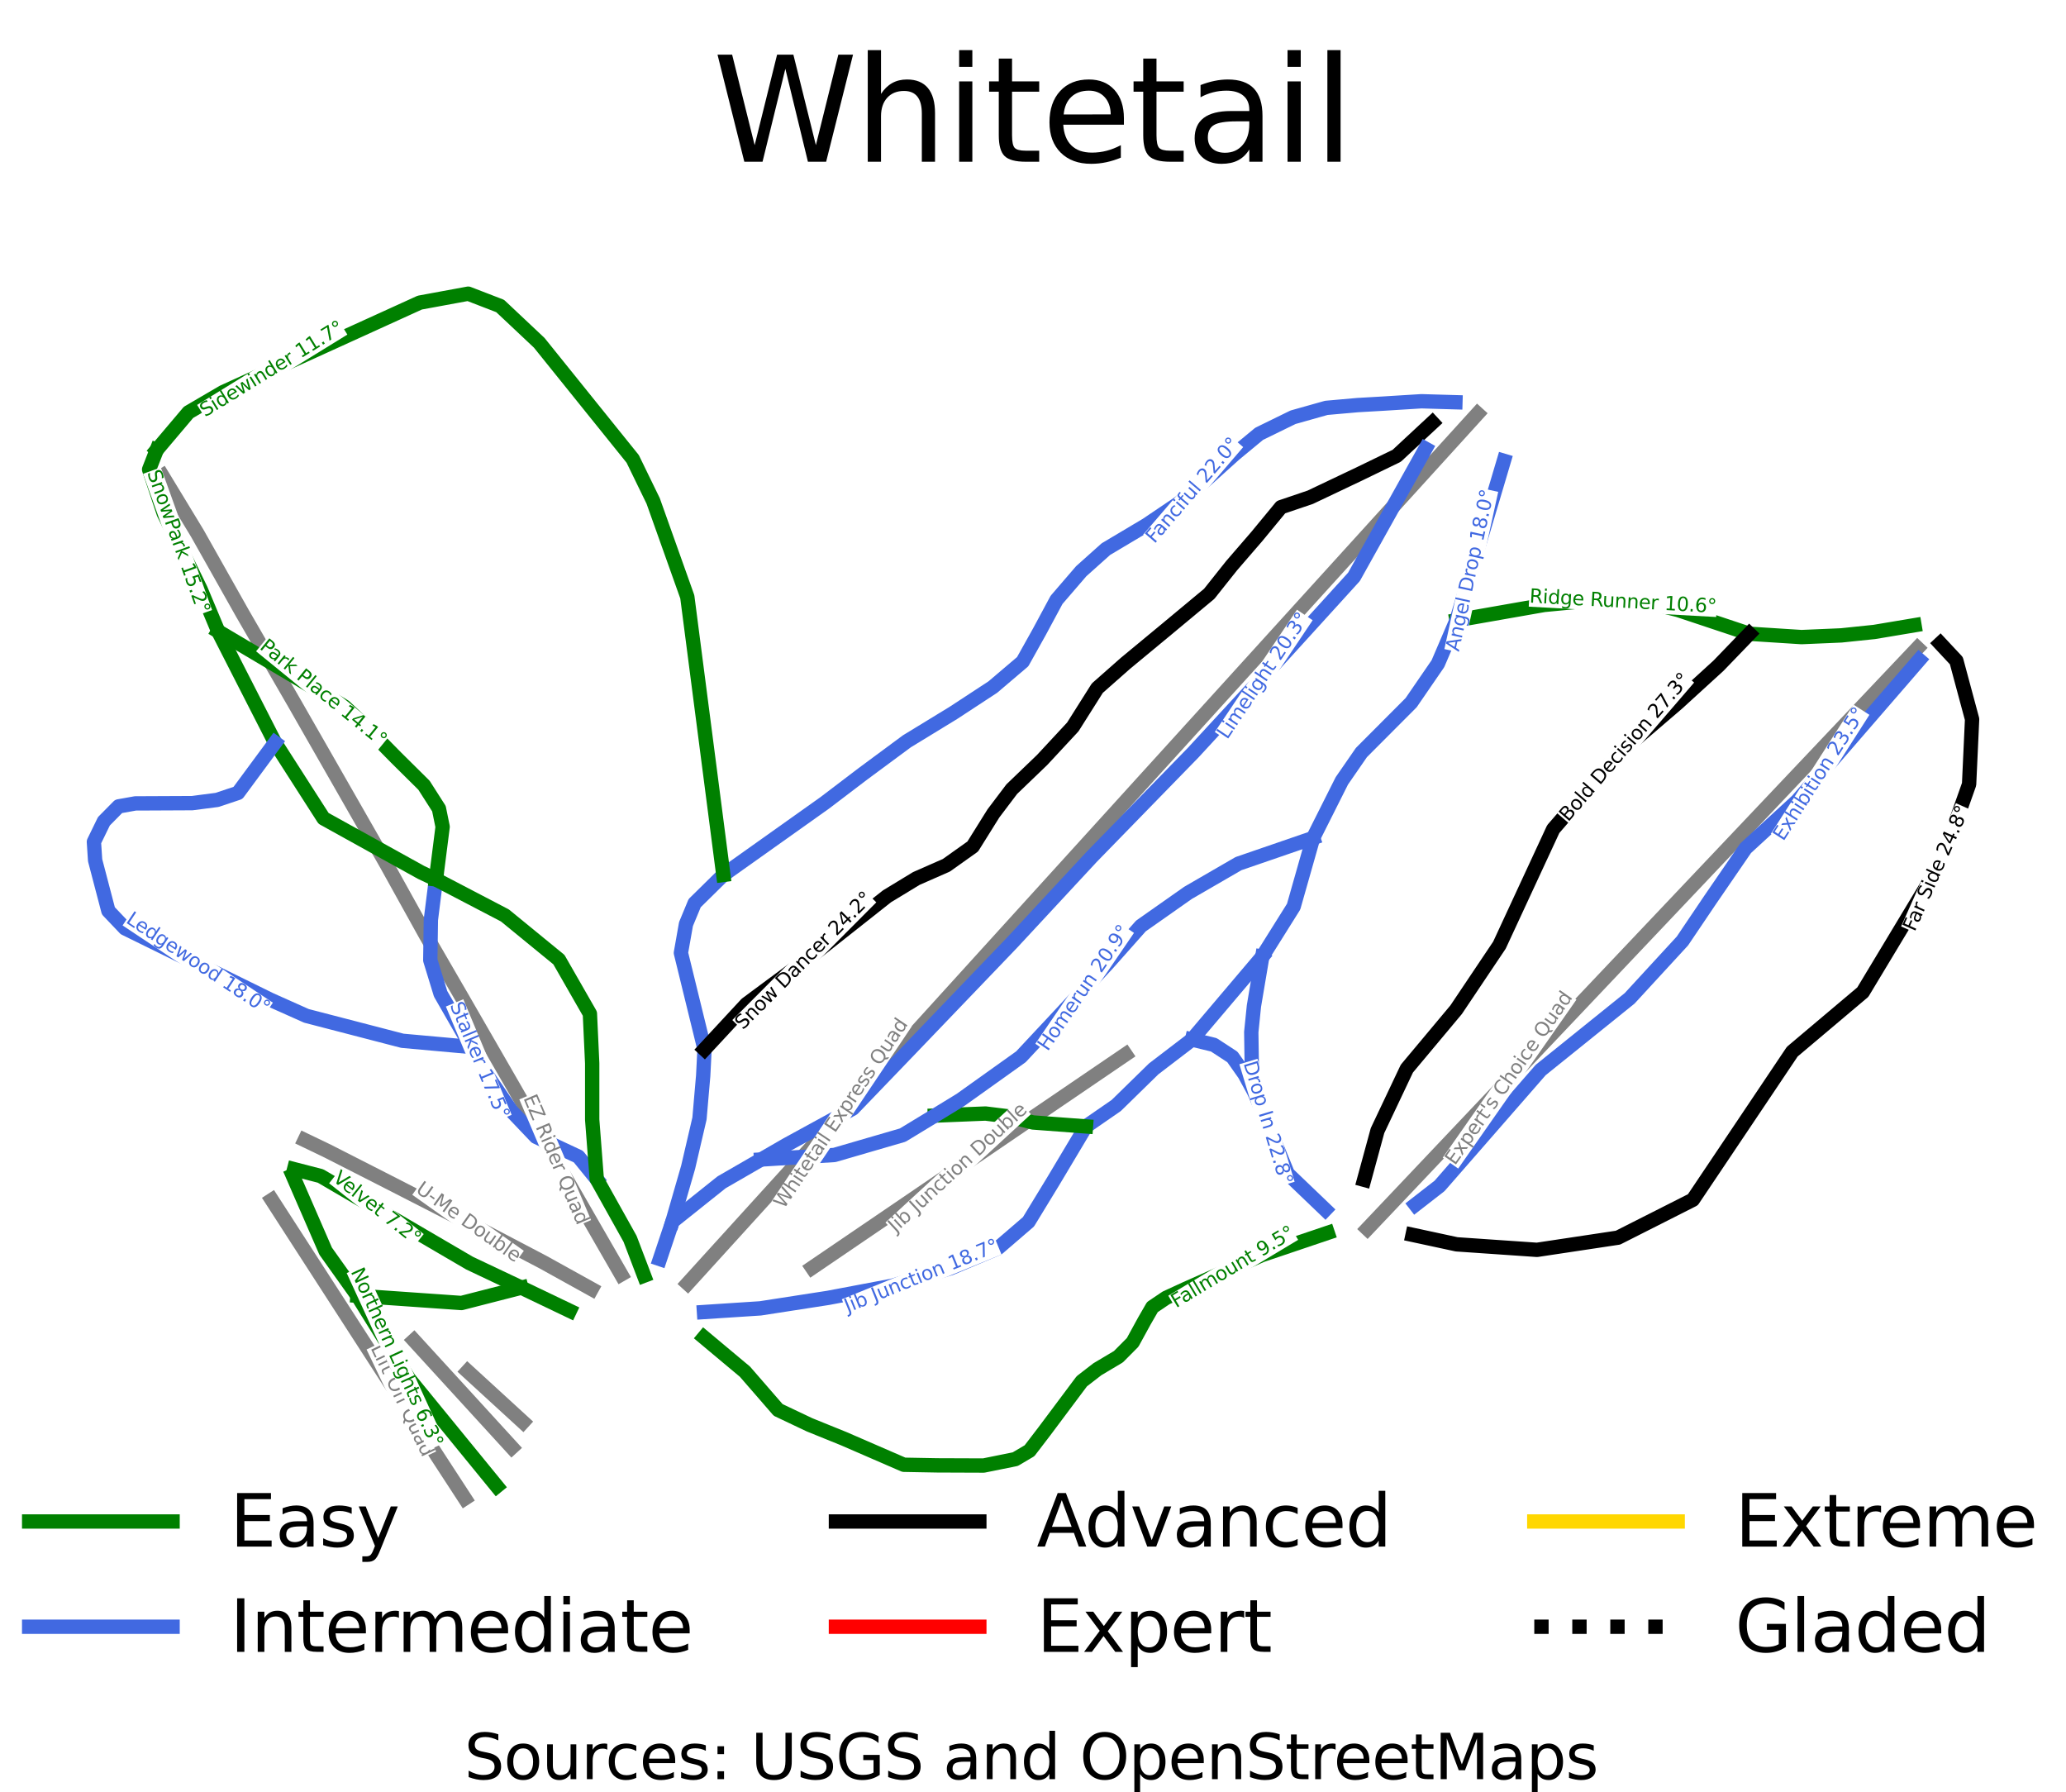<?xml version="1.0" encoding="utf-8" standalone="no"?>
<!DOCTYPE svg PUBLIC "-//W3C//DTD SVG 1.1//EN"
  "http://www.w3.org/Graphics/SVG/1.1/DTD/svg11.dtd">
<svg height="187.421pt" version="1.1" viewBox="0 0 216.107 187.421" width="216.107pt" xmlns="http://www.w3.org/2000/svg" xmlns:xlink="http://www.w3.org/1999/xlink">
 <defs>
  <style type="text/css">*{stroke-linecap:butt;stroke-linejoin:round;}</style>
 </defs>
 <g id="figure_1">
  <g id="patch_1">
   <path d="M 0 187.421 
L 216.107 187.421 
L 216.107 0 
L 0 0 
z
" style="fill:#ffffff;"/>
  </g>
  <g id="axes_1">
   <g id="line2d_1">
    <path clip-path="url(#p3af7b1342a)" d="M 200.258 65.386 
" style="fill:none;stroke:#008000;stroke-linecap:square;stroke-width:1.5;"/>
   </g>
   <g id="line2d_2">
    <path clip-path="url(#p3af7b1342a)" d="M 200.258 65.386 
" style="fill:none;stroke:#4169e1;stroke-linecap:square;stroke-width:1.5;"/>
   </g>
   <g id="line2d_3">
    <path clip-path="url(#p3af7b1342a)" d="M 200.258 65.386 
" style="fill:none;stroke:#000000;stroke-linecap:square;stroke-width:1.5;"/>
   </g>
   <g id="line2d_4">
    <path clip-path="url(#p3af7b1342a)" d="M 200.258 65.386 
" style="fill:none;stroke:#ff0000;stroke-linecap:square;stroke-width:1.5;"/>
   </g>
   <g id="line2d_5">
    <path clip-path="url(#p3af7b1342a)" d="M 200.258 65.386 
" style="fill:none;stroke:#ffd700;stroke-linecap:square;stroke-width:1.5;"/>
   </g>
   <g id="line2d_6">
    <path clip-path="url(#p3af7b1342a)" d="M 200.258 65.386 
" style="fill:none;stroke:#000000;stroke-dasharray:1.5,2.475;stroke-dashoffset:0;stroke-width:1.5;"/>
   </g>
   <g id="line2d_7">
    <path clip-path="url(#p3af7b1342a)" d="M 143.026 128.51 
L 146.98 124.338 
L 151.007 120.087 
L 154.456 116.448 
L 157.904 112.808 
L 160.883 109.664 
L 163.862 106.52 
L 167.623 102.55 
L 171.384 98.581 
L 175.379 94.364 
L 179.375 90.147 
L 182.368 86.989 
L 185.361 83.831 
L 189.22 79.757 
L 193.08 75.684 
L 195.818 72.793 
L 198.556 69.903 
L 200.571 67.776 
" style="fill:none;stroke:#808080;stroke-linecap:square;stroke-width:1.5;"/>
   </g>
   <g id="line2d_8">
    <path clip-path="url(#p3af7b1342a)" d="M 71.928 134.227 
L 74.957 130.893 
L 77.987 127.558 
L 80.947 124.299 
L 83.908 121.039 
L 88.038 116.492 
L 92.169 111.944 
L 94.504 109.373 
L 96.839 106.802 
L 99.175 104.231 
L 101.51 101.66 
L 103.984 98.936 
L 106.458 96.212 
L 108.932 93.489 
L 111.407 90.765 
L 115.393 86.376 
L 119.379 81.986 
L 123.569 77.375 
L 127.758 72.763 
L 130.494 69.75 
L 133.23 66.738 
L 135.967 63.725 
L 138.703 60.712 
L 142.664 56.351 
L 146.625 51.99 
L 150.586 47.629 
L 154.548 43.268 
" style="fill:none;stroke:#808080;stroke-linecap:square;stroke-width:1.5;"/>
   </g>
   <g id="line2d_9">
    <path clip-path="url(#p3af7b1342a)" d="M 64.973 133.282 
L 62.151 128.385 
L 60.112 124.835 
L 58.073 121.286 
L 55.86 117.423 
L 53.647 113.56 
L 51.032 109.025 
L 48.418 104.491 
L 46.481 101.149 
L 44.545 97.806 
L 42.48 94.084 
L 40.415 90.362 
L 37.703 85.618 
L 34.991 80.875 
L 32.874 77.175 
L 30.757 73.474 
L 28.062 68.815 
L 25.366 64.157 
L 22.997 59.955 
L 20.627 55.753 
L 18.804 52.751 
L 16.98 49.748 
" style="fill:none;stroke:#808080;stroke-linecap:square;stroke-width:1.5;"/>
   </g>
   <g id="line2d_10">
    <path clip-path="url(#p3af7b1342a)" d="M 61.881 134.81 
L 56.784 131.984 
L 52.872 129.933 
L 48.96 127.882 
L 44.788 125.748 
L 40.616 123.613 
L 37.44 121.995 
L 34.263 120.377 
L 31.876 119.23 
" style="fill:none;stroke:#808080;stroke-linecap:square;stroke-width:1.5;"/>
   </g>
   <g id="line2d_11">
    <path clip-path="url(#p3af7b1342a)" d="M 48.626 156.708 
L 45.839 152.431 
L 43.911 149.446 
L 41.983 146.461 
L 39.951 143.316 
L 37.92 140.171 
L 36.054 137.283 
L 34.188 134.395 
L 30.84 129.214 
L 28.436 125.491 
" style="fill:none;stroke:#808080;stroke-linecap:square;stroke-width:1.5;"/>
   </g>
   <g id="line2d_12">
    <path clip-path="url(#p3af7b1342a)" d="M 53.54 151.373 
L 50.981 148.574 
L 48.421 145.775 
L 45.861 142.977 
L 43.301 140.178 
" style="fill:none;stroke:#808080;stroke-linecap:square;stroke-width:1.5;"/>
   </g>
   <g id="line2d_13">
    <path clip-path="url(#p3af7b1342a)" d="M 54.706 148.718 
L 51.809 146.064 
L 48.911 143.409 
" style="fill:none;stroke:#808080;stroke-linecap:square;stroke-width:1.5;"/>
   </g>
   <g id="line2d_14">
    <path clip-path="url(#p3af7b1342a)" d="M 84.956 132.579 
L 89.41 129.548 
L 93.865 126.517 
L 97.047 124.351 
L 100.229 122.185 
L 104.446 119.315 
L 108.663 116.445 
L 112.377 113.917 
L 116.091 111.389 
L 117.729 110.275 
" style="fill:none;stroke:#808080;stroke-linecap:square;stroke-width:1.5;"/>
   </g>
   <g id="line2d_15">
    <path clip-path="url(#p3af7b1342a)" d="M 200.258 65.386 
L 199.207 65.562 
L 198.156 65.738 
L 197.105 65.914 
L 196.054 66.09 
L 194.329 66.269 
L 192.604 66.449 
L 191.563 66.494 
L 190.522 66.538 
L 189.482 66.583 
L 188.441 66.627 
L 187.076 66.54 
L 185.711 66.453 
L 184.346 66.366 
L 182.981 66.279 
L 182.05 65.969 
L 181.119 65.658 
L 180.188 65.348 
L 179.257 65.038 
L 178.326 64.727 
L 177.395 64.417 
L 176.465 64.107 
L 175.534 63.796 
L 173.775 63.354 
L 172.407 63.202 
L 171.039 63.05 
L 169.767 62.998 
L 168.496 62.946 
L 167.224 62.894 
L 165.953 62.842 
L 164.844 62.948 
L 163.735 63.053 
L 162.626 63.158 
L 161.517 63.264 
L 160.372 63.465 
L 159.226 63.666 
L 158.08 63.867 
L 156.935 64.068 
L 155.789 64.269 
L 154.644 64.47 
L 153.498 64.671 
L 152.353 64.872 
" style="fill:none;stroke:#008000;stroke-linecap:square;stroke-width:1.5;"/>
   </g>
   <g id="line2d_16">
    <path clip-path="url(#p3af7b1342a)" d="M 202.954 67.295 
L 203.796 68.197 
L 204.638 69.098 
L 205.049 70.628 
L 205.461 72.158 
L 205.873 73.688 
L 206.284 75.218 
L 206.206 76.918 
L 206.128 78.618 
L 206.049 80.318 
L 205.971 82.018 
L 205.619 83.014 
L 205.266 84.01 
L 204.913 85.006 
L 204.561 86.001 
L 204.208 86.997 
L 203.855 87.993 
L 203.503 88.988 
L 203.15 89.984 
L 202.632 90.845 
L 202.113 91.706 
L 201.594 92.567 
L 201.076 93.428 
L 200.557 94.288 
L 200.039 95.149 
L 199.52 96.01 
L 199.002 96.871 
L 198.483 97.732 
L 197.964 98.593 
L 197.446 99.454 
L 196.927 100.315 
L 196.409 101.176 
L 195.89 102.036 
L 195.372 102.897 
L 194.853 103.758 
L 193.931 104.536 
L 193.008 105.314 
L 192.086 106.092 
L 191.164 106.87 
L 190.241 107.648 
L 189.319 108.426 
L 188.397 109.204 
L 187.474 109.982 
L 186.824 110.95 
L 186.174 111.918 
L 185.524 112.887 
L 184.875 113.855 
L 184.225 114.823 
L 183.575 115.791 
L 182.925 116.759 
L 182.275 117.727 
L 181.625 118.695 
L 180.975 119.663 
L 180.325 120.632 
L 179.675 121.6 
L 179.025 122.568 
L 178.375 123.536 
L 177.725 124.504 
L 177.075 125.472 
L 176.096 125.967 
L 175.117 126.463 
L 174.138 126.958 
L 173.159 127.454 
L 172.18 127.949 
L 171.201 128.444 
L 170.221 128.94 
L 169.242 129.435 
L 168.184 129.594 
L 167.125 129.754 
L 166.066 129.913 
L 165.007 130.072 
L 163.948 130.232 
L 162.89 130.391 
L 161.831 130.55 
L 160.772 130.71 
L 159.721 130.637 
L 158.671 130.565 
L 157.62 130.493 
L 156.57 130.421 
L 155.519 130.349 
L 154.468 130.276 
L 153.418 130.204 
L 152.367 130.132 
L 151.216 129.884 
L 150.064 129.636 
L 148.913 129.388 
L 147.761 129.14 
" style="fill:none;stroke:#000000;stroke-linecap:square;stroke-width:1.5;"/>
   </g>
   <g id="line2d_17">
    <path clip-path="url(#p3af7b1342a)" d="M 200.747 69.019 
L 199.95 69.939 
L 199.153 70.86 
L 198.355 71.781 
L 197.558 72.701 
L 196.761 73.622 
L 195.964 74.543 
L 195.167 75.463 
L 194.37 76.384 
L 193.573 77.305 
L 192.775 78.225 
L 191.978 79.146 
L 191.181 80.067 
L 190.384 80.987 
L 189.587 81.908 
L 188.79 82.829 
L 187.993 83.749 
L 186.642 84.99 
L 185.291 86.231 
L 183.94 87.472 
L 182.589 88.713 
L 181.659 90.068 
L 180.728 91.424 
L 179.798 92.78 
L 178.867 94.136 
L 178.147 95.204 
L 177.426 96.271 
L 176.705 97.339 
L 175.985 98.407 
L 175.295 99.157 
L 174.604 99.907 
L 173.914 100.657 
L 173.224 101.407 
L 172.533 102.157 
L 171.843 102.908 
L 171.153 103.658 
L 170.462 104.408 
L 169.299 105.345 
L 168.136 106.282 
L 166.972 107.219 
L 165.809 108.156 
L 164.646 109.093 
L 163.483 110.03 
L 162.319 110.966 
L 161.156 111.903 
L 160.495 112.661 
L 159.835 113.418 
L 159.174 114.176 
L 158.513 114.933 
L 157.852 115.69 
L 157.191 116.448 
L 156.53 117.205 
L 155.869 117.963 
L 155.208 118.72 
L 154.548 119.478 
L 153.887 120.235 
L 153.226 120.992 
L 152.565 121.75 
L 151.904 122.507 
L 151.243 123.265 
L 150.582 124.022 
L 149.32 125.003 
L 148.058 125.984 
" style="fill:none;stroke:#4169e1;stroke-linecap:square;stroke-width:1.5;"/>
   </g>
   <g id="line2d_18">
    <path clip-path="url(#p3af7b1342a)" d="M 138.876 128.932 
L 137.152 129.514 
L 135.428 130.097 
L 133.705 130.679 
L 131.981 131.262 
L 130.987 131.702 
L 129.992 132.143 
L 128.998 132.583 
L 128.004 133.024 
L 127.01 133.465 
L 126.016 133.905 
L 125.021 134.346 
L 124.027 134.787 
L 123 135.259 
L 121.973 135.731 
L 120.541 136.696 
L 119.694 138.164 
L 119.085 139.276 
L 118.477 140.388 
L 117.732 141.137 
L 116.988 141.887 
L 115.89 142.54 
L 114.793 143.192 
L 113.975 143.823 
L 113.158 144.455 
L 112.439 145.415 
L 111.721 146.376 
L 111.106 147.198 
L 110.492 148.019 
L 109.877 148.841 
L 109.263 149.662 
L 108.476 150.69 
L 107.689 151.718 
L 106.201 152.597 
L 104.545 152.932 
L 102.888 153.267 
L 101.68 153.262 
L 100.472 153.258 
L 99.264 153.253 
L 98.056 153.249 
L 96.299 153.217 
L 94.543 153.185 
L 92.968 152.502 
L 91.392 151.818 
L 89.817 151.134 
L 88.242 150.451 
L 86.459 149.729 
L 84.677 149.007 
L 83.037 148.229 
L 81.397 147.451 
L 80.528 146.451 
L 79.66 145.45 
L 78.791 144.45 
L 77.922 143.45 
L 76.851 142.554 
L 75.78 141.658 
L 74.708 140.761 
L 73.637 139.865 
" style="fill:none;stroke:#008000;stroke-linecap:square;stroke-width:1.5;"/>
   </g>
   <g id="line2d_19">
    <path clip-path="url(#p3af7b1342a)" d="M 182.981 66.279 
L 182.175 67.114 
L 181.37 67.948 
L 180.565 68.783 
L 179.759 69.618 
L 178.686 70.597 
L 177.613 71.577 
L 176.54 72.556 
L 175.467 73.536 
L 174.69 74.202 
L 173.913 74.868 
L 173.136 75.534 
L 172.36 76.2 
L 171.583 76.866 
L 170.806 77.532 
L 170.029 78.198 
L 169.253 78.865 
L 168.405 79.845 
L 167.557 80.825 
L 166.71 81.805 
L 165.862 82.785 
L 165.015 83.766 
L 164.167 84.746 
L 163.32 85.726 
L 162.472 86.706 
L 161.769 88.223 
L 161.065 89.74 
L 160.362 91.257 
L 159.658 92.774 
L 158.955 94.291 
L 158.252 95.808 
L 157.548 97.325 
L 156.845 98.842 
L 156.279 99.686 
L 155.712 100.53 
L 155.146 101.374 
L 154.58 102.218 
L 154.014 103.062 
L 153.448 103.906 
L 152.882 104.749 
L 152.316 105.593 
L 151.671 106.364 
L 151.027 107.135 
L 150.382 107.906 
L 149.737 108.676 
L 149.093 109.447 
L 148.448 110.218 
L 147.803 110.988 
L 147.159 111.759 
L 146.392 113.379 
L 145.625 114.999 
L 144.857 116.619 
L 144.09 118.239 
L 143.74 119.525 
L 143.389 120.812 
L 143.039 122.098 
L 142.688 123.384 
" style="fill:none;stroke:#000000;stroke-linecap:square;stroke-width:1.5;"/>
   </g>
   <g id="line2d_20">
    <path clip-path="url(#p3af7b1342a)" d="M 157.305 48.193 
L 156.995 49.236 
L 156.686 50.278 
L 156.376 51.321 
L 156.067 52.363 
L 155.757 53.405 
L 155.448 54.448 
L 155.138 55.49 
L 154.829 56.533 
L 154.519 57.575 
L 154.21 58.617 
L 153.9 59.66 
L 153.591 60.702 
L 153.281 61.745 
L 152.972 62.787 
L 152.662 63.83 
L 152.353 64.872 
L 151.867 66.006 
L 151.381 67.14 
L 150.895 68.273 
L 150.409 69.407 
L 149.708 70.427 
L 149.007 71.446 
L 148.307 72.466 
L 147.606 73.485 
L 146.306 74.788 
L 145.006 76.092 
L 143.706 77.395 
L 142.406 78.699 
L 141.383 80.18 
L 140.359 81.66 
L 139.609 83.153 
L 138.859 84.646 
L 138.108 86.139 
L 137.358 87.633 
L 136.847 89.429 
L 136.337 91.225 
L 135.826 93.021 
L 135.316 94.817 
L 134.496 96.124 
L 133.676 97.432 
L 132.856 98.739 
L 132.036 100.046 
" style="fill:none;stroke:#4169e1;stroke-linecap:square;stroke-width:1.5;"/>
   </g>
   <g id="line2d_21">
    <path clip-path="url(#p3af7b1342a)" d="M 132.036 100.046 
L 131.118 101.13 
L 130.199 102.214 
L 129.281 103.297 
L 128.362 104.381 
L 127.444 105.465 
L 126.525 106.549 
L 125.606 107.632 
L 124.688 108.716 
L 123.685 109.483 
L 122.683 110.249 
L 121.68 111.016 
L 120.678 111.783 
L 119.698 112.741 
L 118.718 113.699 
L 117.739 114.657 
L 116.759 115.614 
L 115.175 116.708 
L 113.592 117.801 
L 112.737 119.232 
L 111.883 120.662 
L 111.029 122.093 
L 110.175 123.523 
L 109.526 124.587 
L 108.877 125.651 
L 108.229 126.715 
L 107.58 127.778 
L 106.772 128.473 
L 105.965 129.168 
L 105.157 129.862 
L 104.35 130.557 
L 103.13 131.072 
L 101.909 131.587 
L 100.689 132.102 
L 99.469 132.617 
L 97.938 133.078 
L 96.406 133.54 
L 94.875 134.001 
L 93.344 134.463 
L 91.662 134.78 
L 89.981 135.097 
L 88.3 135.415 
L 86.619 135.732 
L 84.847 136.006 
L 83.076 136.281 
L 81.305 136.555 
L 79.534 136.829 
L 78.06 136.925 
L 76.585 137.021 
L 75.111 137.117 
L 73.637 137.213 
" style="fill:none;stroke:#4169e1;stroke-linecap:square;stroke-width:1.5;"/>
   </g>
   <g id="line2d_22">
    <path clip-path="url(#p3af7b1342a)" d="M 132.036 100.046 
L 131.818 101.338 
L 131.599 102.63 
L 131.381 103.922 
L 131.163 105.214 
L 131.024 106.577 
L 130.885 107.939 
L 130.912 109.719 
L 130.939 111.498 
L 131.084 112.881 
L 131.23 114.264 
L 131.663 115.325 
L 132.096 116.385 
L 132.53 117.445 
L 132.963 118.505 
L 133.397 119.566 
L 133.83 120.626 
L 134.264 121.686 
L 134.697 122.746 
L 135.679 123.687 
L 136.661 124.628 
L 137.644 125.568 
L 138.626 126.509 
" style="fill:none;stroke:#4169e1;stroke-linecap:square;stroke-width:1.5;"/>
   </g>
   <g id="line2d_23">
    <path clip-path="url(#p3af7b1342a)" d="M 113.592 117.801 
L 112.207 117.698 
L 110.822 117.595 
L 109.438 117.492 
L 108.053 117.388 
L 106.78 117.07 
L 105.507 116.753 
L 104.296 116.603 
L 103.085 116.454 
L 101.761 116.507 
L 100.437 116.561 
L 99.113 116.614 
L 97.789 116.668 
" style="fill:none;stroke:#008000;stroke-linecap:square;stroke-width:1.5;"/>
   </g>
   <g id="line2d_24">
    <path clip-path="url(#p3af7b1342a)" d="M 137.358 87.633 
L 136.382 87.968 
L 135.406 88.304 
L 134.429 88.64 
L 133.453 88.976 
L 132.477 89.311 
L 131.501 89.647 
L 130.525 89.983 
L 129.548 90.319 
L 128.228 91.083 
L 126.907 91.848 
L 125.586 92.613 
L 124.266 93.378 
L 123.035 94.243 
L 121.804 95.109 
L 120.573 95.974 
L 119.341 96.839 
L 118.471 97.82 
L 117.6 98.801 
L 116.73 99.782 
L 115.859 100.763 
L 114.659 102.062 
L 113.458 103.36 
L 112.257 104.659 
L 111.056 105.957 
L 109.99 107.097 
L 108.925 108.236 
L 107.859 109.376 
L 106.794 110.516 
L 105.218 111.641 
L 103.642 112.766 
L 102.065 113.891 
L 100.489 115.016 
L 99.139 115.842 
L 97.789 116.668 
L 96.948 117.178 
L 96.107 117.688 
L 95.266 118.199 
L 94.425 118.709 
L 92.639 119.229 
L 90.852 119.748 
L 89.066 120.268 
L 87.279 120.787 
L 85.362 120.906 
L 83.445 121.025 
L 81.528 121.143 
L 79.611 121.262 
" style="fill:none;stroke:#4169e1;stroke-linecap:square;stroke-width:1.5;"/>
   </g>
   <g id="line2d_25">
    <path clip-path="url(#p3af7b1342a)" d="M 124.688 108.716 
L 125.827 108.991 
L 126.966 109.267 
L 127.938 109.901 
L 128.909 110.536 
L 129.548 111.444 
L 130.187 112.352 
L 130.709 113.308 
L 131.23 114.264 
" style="fill:none;stroke:#4169e1;stroke-linecap:square;stroke-width:1.5;"/>
   </g>
   <g id="line2d_26">
    <path clip-path="url(#p3af7b1342a)" d="M 152.238 42.066 
L 150.461 42.015 
L 148.684 41.963 
L 147.673 42.026 
L 146.662 42.088 
L 145.65 42.151 
L 144.639 42.214 
L 143.333 42.289 
L 142.028 42.364 
L 140.381 42.509 
L 138.735 42.655 
L 136.994 43.145 
L 135.253 43.636 
L 134.367 44.069 
L 133.482 44.502 
L 132.596 44.935 
L 131.71 45.368 
L 130.42 46.435 
L 129.129 47.502 
L 128.409 48.151 
L 127.688 48.8 
L 126.968 49.449 
L 126.247 50.098 
L 124.806 51.339 
L 123.365 52.58 
L 122.509 53.157 
L 121.654 53.734 
L 120.798 54.311 
L 119.943 54.888 
L 118.877 55.523 
L 117.811 56.158 
L 116.745 56.792 
L 115.679 57.427 
L 114.389 58.581 
L 113.098 59.736 
L 112.453 60.486 
L 111.807 61.236 
L 111.161 61.986 
L 110.516 62.736 
L 109.616 64.409 
L 108.715 66.083 
L 107.845 67.641 
L 106.974 69.199 
L 106.194 69.863 
L 105.413 70.526 
L 104.632 71.19 
L 103.852 71.853 
L 102.816 72.531 
L 101.78 73.21 
L 100.745 73.888 
L 99.709 74.566 
L 98.498 75.305 
L 97.288 76.045 
L 96.077 76.784 
L 94.866 77.523 
L 93.72 78.371 
L 92.574 79.218 
L 91.428 80.065 
L 90.282 80.913 
L 89.277 81.677 
L 88.271 82.442 
L 87.265 83.207 
L 86.259 83.972 
L 84.934 84.913 
L 83.61 85.854 
L 82.285 86.795 
L 80.96 87.736 
L 79.636 88.677 
L 78.311 89.618 
L 76.987 90.559 
L 75.662 91.5 
L 74.912 92.238 
L 74.163 92.976 
L 73.413 93.714 
L 72.663 94.452 
L 72.21 95.545 
L 71.756 96.638 
L 71.49 98.146 
L 71.224 99.653 
L 71.533 100.914 
L 71.842 102.174 
L 72.15 103.434 
L 72.459 104.695 
L 72.768 105.955 
L 73.077 107.215 
L 73.386 108.476 
L 73.695 109.736 
L 73.625 111.126 
L 73.554 112.515 
L 73.457 113.631 
L 73.36 114.746 
L 73.264 115.862 
L 73.167 116.977 
L 72.871 118.25 
L 72.574 119.522 
L 72.278 120.794 
L 71.982 122.066 
L 71.572 123.487 
L 71.162 124.907 
L 70.752 126.328 
L 70.341 127.748 
" style="fill:none;stroke:#4169e1;stroke-linecap:square;stroke-width:1.5;"/>
   </g>
   <g id="line2d_27">
    <path clip-path="url(#p3af7b1342a)" d="M 149.83 44.198 
L 148.896 45.066 
L 147.962 45.934 
L 147.028 46.802 
L 146.095 47.671 
L 145.103 48.151 
L 144.111 48.632 
L 143.119 49.113 
L 142.127 49.594 
L 140.858 50.196 
L 139.59 50.799 
L 138.322 51.401 
L 137.054 52.003 
L 135.523 52.522 
L 133.992 53.041 
L 133.362 53.806 
L 132.731 54.571 
L 132.1 55.335 
L 131.47 56.1 
L 130.809 56.865 
L 130.149 57.629 
L 129.488 58.394 
L 128.828 59.159 
L 127.657 60.63 
L 126.487 62.101 
L 125.376 63.024 
L 124.266 63.948 
L 123.155 64.871 
L 122.045 65.795 
L 120.964 66.689 
L 119.883 67.584 
L 118.802 68.478 
L 117.721 69.373 
L 116.986 70.022 
L 116.25 70.671 
L 115.515 71.32 
L 114.779 71.969 
L 114.139 72.983 
L 113.498 73.996 
L 112.858 75.009 
L 112.217 76.023 
L 111.417 76.884 
L 110.616 77.746 
L 109.816 78.608 
L 109.015 79.47 
L 108.22 80.235 
L 107.424 80.999 
L 106.629 81.764 
L 105.833 82.528 
L 104.872 83.798 
L 103.912 85.068 
L 103.371 85.933 
L 102.831 86.799 
L 102.29 87.664 
L 101.75 88.53 
L 100.369 89.511 
L 98.989 90.492 
L 97.416 91.183 
L 95.844 91.875 
L 94.314 92.805 
L 92.783 93.735 
L 91.81 94.503 
L 90.837 95.272 
L 89.864 96.04 
L 88.891 96.809 
L 87.918 97.577 
L 86.945 98.346 
L 85.971 99.114 
L 84.998 99.882 
L 84.133 100.524 
L 83.268 101.165 
L 82.403 101.807 
L 81.538 102.448 
L 80.672 103.089 
L 79.807 103.731 
L 78.942 104.372 
L 78.077 105.014 
L 76.981 106.194 
L 75.886 107.375 
L 74.791 108.555 
L 73.695 109.736 
" style="fill:none;stroke:#000000;stroke-linecap:square;stroke-width:1.5;"/>
   </g>
   <g id="line2d_28">
    <path clip-path="url(#p3af7b1342a)" d="M 149.106 46.926 
L 148.639 47.764 
L 148.171 48.602 
L 147.704 49.439 
L 147.236 50.277 
L 146.769 51.115 
L 146.301 51.953 
L 145.834 52.791 
L 145.366 53.628 
L 144.899 54.466 
L 144.431 55.304 
L 143.964 56.142 
L 143.496 56.979 
L 143.028 57.817 
L 142.561 58.655 
L 142.093 59.493 
L 141.626 60.33 
L 140.446 61.628 
L 139.267 62.925 
L 138.087 64.223 
L 136.907 65.52 
L 135.728 66.817 
L 134.548 68.115 
L 133.369 69.412 
L 132.189 70.71 
L 131.266 71.71 
L 130.344 72.71 
L 129.421 73.711 
L 128.499 74.711 
L 127.576 75.711 
L 126.654 76.711 
L 125.731 77.712 
L 124.809 78.712 
L 123.482 80.073 
L 122.156 81.435 
L 120.829 82.796 
L 119.502 84.158 
L 118.176 85.52 
L 116.849 86.881 
L 115.522 88.243 
L 114.196 89.604 
L 113.153 90.728 
L 112.109 91.852 
L 111.066 92.977 
L 110.023 94.101 
L 108.98 95.225 
L 107.937 96.349 
L 106.894 97.473 
L 105.85 98.597 
L 105.178 99.298 
L 104.505 100 
L 103.833 100.701 
L 103.16 101.403 
L 102.487 102.104 
L 101.815 102.806 
L 101.142 103.507 
L 100.47 104.208 
L 99.797 104.91 
L 99.124 105.611 
L 98.452 106.313 
L 97.779 107.014 
L 97.107 107.715 
L 96.434 108.417 
L 95.761 109.118 
L 95.089 109.82 
L 94.353 110.584 
L 93.618 111.349 
L 92.882 112.114 
L 92.146 112.878 
L 91.411 113.643 
L 90.675 114.408 
L 89.939 115.173 
L 89.204 115.937 
L 88.333 116.413 
L 87.462 116.889 
L 86.592 117.365 
L 85.721 117.841 
L 84.85 118.317 
L 83.98 118.793 
L 83.109 119.269 
L 82.238 119.745 
L 80.925 120.504 
L 79.611 121.262 
L 78.578 121.858 
L 77.545 122.454 
L 76.512 123.05 
L 75.478 123.647 
L 74.194 124.672 
L 72.91 125.697 
L 71.626 126.723 
L 70.341 127.748 
L 70.013 128.729 
L 69.684 129.71 
L 69.356 130.691 
L 69.027 131.672 
" style="fill:none;stroke:#4169e1;stroke-linecap:square;stroke-width:1.5;"/>
   </g>
   <g id="line2d_29">
    <path clip-path="url(#p3af7b1342a)" d="M 45.6 91.972 
L 45.467 93.03 
L 45.334 94.088 
L 45.201 95.146 
L 45.069 96.205 
L 45.054 97.258 
L 45.039 98.311 
L 45.024 99.364 
L 45.009 100.417 
L 45.549 102.177 
L 46.089 103.937 
L 46.735 105.062 
L 47.38 106.188 
L 48.026 107.313 
L 48.671 108.439 
L 49.268 109.493 
L 50.08 110.927 
L 50.893 112.362 
L 51.538 113.314 
L 52.184 114.266 
L 52.829 115.218 
L 53.475 116.171 
L 54.766 117.527 
L 56.057 118.882 
L 57.168 119.402 
L 58.279 119.921 
L 59.389 120.44 
L 60.5 120.96 
L 61.462 122.141 
L 62.424 123.323 
" style="fill:none;stroke:#4169e1;stroke-linecap:square;stroke-width:1.5;"/>
   </g>
   <g id="line2d_30">
    <path clip-path="url(#p3af7b1342a)" d="M 37.389 135.509 
L 38.749 135.604 
L 40.109 135.699 
L 41.469 135.794 
L 42.83 135.889 
L 44.19 135.984 
L 45.55 136.079 
L 46.911 136.174 
L 48.271 136.269 
L 49.837 135.868 
L 51.404 135.466 
L 52.97 135.065 
L 54.536 134.664 
" style="fill:none;stroke:#008000;stroke-linecap:square;stroke-width:1.5;"/>
   </g>
   <g id="line2d_31">
    <path clip-path="url(#p3af7b1342a)" d="M 22.822 66.023 
L 23.906 66.665 
L 24.991 67.308 
L 26.075 67.95 
L 27.16 68.592 
L 28.244 69.235 
L 29.329 69.877 
L 30.413 70.519 
L 31.498 71.162 
L 32.633 71.845 
L 33.768 72.529 
L 34.903 73.212 
L 36.038 73.896 
L 36.949 74.747 
L 37.86 75.599 
L 38.752 76.506 
L 39.643 77.412 
L 40.535 78.319 
L 41.427 79.226 
L 42.157 79.949 
L 42.888 80.673 
L 43.619 81.396 
L 44.349 82.12 
L 45.131 83.344 
L 45.913 84.569 
L 46.106 85.517 
L 46.3 86.464 
L 46.125 87.841 
L 45.95 89.218 
L 45.775 90.595 
L 45.6 91.972 
" style="fill:none;stroke:#008000;stroke-linecap:square;stroke-width:1.5;"/>
   </g>
   <g id="line2d_32">
    <path clip-path="url(#p3af7b1342a)" d="M 16.395 47.052 
L 15.996 48.075 
L 15.598 49.098 
L 15.98 50.247 
L 16.363 51.397 
L 16.745 52.546 
L 17.127 53.696 
L 17.61 54.688 
L 18.093 55.68 
L 18.575 56.673 
L 19.058 57.665 
L 19.54 58.658 
L 20.023 59.65 
L 20.505 60.643 
L 20.988 61.635 
L 21.446 62.732 
L 21.905 63.829 
L 22.363 64.926 
L 22.822 66.023 
L 23.565 67.479 
L 24.309 68.935 
L 25.052 70.392 
L 25.796 71.848 
L 26.539 73.304 
L 27.283 74.76 
L 28.026 76.216 
L 28.77 77.673 
L 29.404 78.662 
L 30.038 79.651 
L 30.672 80.64 
L 31.306 81.629 
L 31.94 82.618 
L 32.574 83.606 
L 33.209 84.595 
L 33.843 85.584 
L 35.119 86.291 
L 36.395 86.998 
L 37.671 87.705 
L 38.947 88.412 
L 40.223 89.119 
L 41.499 89.826 
L 42.775 90.532 
L 44.051 91.239 
L 45.6 91.972 
L 46.502 92.443 
L 47.404 92.914 
L 48.306 93.385 
L 49.208 93.856 
L 50.111 94.327 
L 51.013 94.798 
L 51.915 95.269 
L 52.817 95.74 
L 54.228 96.894 
L 55.639 98.048 
L 57.051 99.203 
L 58.462 100.357 
L 59.272 101.771 
L 60.083 103.184 
L 60.893 104.598 
L 61.704 106.012 
L 61.764 107.31 
L 61.824 108.609 
L 61.884 109.907 
L 61.944 111.205 
L 61.944 112.677 
L 61.944 114.148 
L 61.944 115.62 
L 61.944 117.091 
L 62.064 118.649 
L 62.184 120.207 
L 62.304 121.765 
L 62.424 123.323 
L 63.295 124.882 
L 64.165 126.44 
L 65.036 127.999 
L 65.906 129.558 
L 66.273 130.52 
L 66.639 131.483 
L 67.006 132.445 
L 67.372 133.408 
" style="fill:none;stroke:#008000;stroke-linecap:square;stroke-width:1.5;"/>
   </g>
   <g id="line2d_33">
    <path clip-path="url(#p3af7b1342a)" d="M 30.767 122.273 
L 32.148 122.63 
L 33.528 122.986 
L 34.503 123.556 
L 35.477 124.125 
L 36.451 124.695 
L 37.426 125.265 
L 38.4 125.834 
L 39.374 126.404 
L 40.349 126.973 
L 41.323 127.543 
L 42.298 128.112 
L 43.272 128.682 
L 44.246 129.252 
L 45.221 129.821 
L 46.195 130.391 
L 47.169 130.96 
L 48.144 131.53 
L 49.118 132.099 
L 50.473 132.741 
L 51.827 133.382 
L 53.182 134.023 
L 54.536 134.664 
L 55.801 135.27 
L 57.066 135.875 
L 58.331 136.481 
L 59.596 137.086 
" style="fill:none;stroke:#008000;stroke-linecap:square;stroke-width:1.5;"/>
   </g>
   <g id="line2d_34">
    <path clip-path="url(#p3af7b1342a)" d="M 30.617 122.924 
L 31.048 123.914 
L 31.478 124.904 
L 31.909 125.894 
L 32.34 126.883 
L 32.77 127.873 
L 33.201 128.863 
L 33.632 129.853 
L 34.062 130.843 
L 34.894 132.01 
L 35.726 133.176 
L 36.557 134.343 
L 37.389 135.509 
L 38.06 136.591 
L 38.731 137.672 
L 39.403 138.753 
L 40.074 139.835 
L 40.746 140.916 
L 41.417 141.997 
L 42.089 143.079 
L 42.76 144.16 
L 43.911 145.569 
L 45.061 146.978 
L 46.212 148.387 
L 47.363 149.796 
L 48.513 151.205 
L 49.664 152.613 
L 50.815 154.022 
L 51.965 155.431 
" style="fill:none;stroke:#008000;stroke-linecap:square;stroke-width:1.5;"/>
   </g>
   <g id="line2d_35">
    <path clip-path="url(#p3af7b1342a)" d="M 16.395 47.052 
L 17.225 46.07 
L 18.055 45.088 
L 18.886 44.107 
L 19.716 43.125 
L 20.62 42.596 
L 21.524 42.067 
L 22.429 41.539 
L 23.333 41.01 
L 24.619 40.425 
L 25.905 39.84 
L 27.191 39.254 
L 28.478 38.669 
L 29.764 38.084 
L 31.05 37.499 
L 32.336 36.914 
L 33.622 36.328 
L 34.908 35.743 
L 36.194 35.158 
L 37.481 34.573 
L 38.767 33.988 
L 40.053 33.403 
L 41.339 32.817 
L 42.625 32.232 
L 43.911 31.647 
L 45.178 31.414 
L 46.444 31.18 
L 47.711 30.947 
L 48.977 30.713 
L 50.647 31.357 
L 52.316 32.001 
L 53.338 32.963 
L 54.36 33.924 
L 55.382 34.886 
L 56.404 35.848 
L 57.015 36.607 
L 57.626 37.366 
L 58.237 38.125 
L 58.848 38.884 
L 59.46 39.643 
L 60.071 40.402 
L 60.682 41.161 
L 61.293 41.92 
L 61.904 42.68 
L 62.516 43.439 
L 63.127 44.198 
L 63.738 44.957 
L 64.349 45.716 
L 64.96 46.475 
L 65.572 47.234 
L 66.183 47.993 
L 66.718 49.093 
L 67.253 50.193 
L 67.788 51.292 
L 68.323 52.392 
L 68.769 53.645 
L 69.215 54.898 
L 69.662 56.152 
L 70.108 57.405 
L 70.554 58.658 
L 71.001 59.912 
L 71.447 61.165 
L 71.893 62.418 
L 72.129 64.236 
L 72.364 66.053 
L 72.6 67.871 
L 72.835 69.689 
L 73.071 71.506 
L 73.306 73.324 
L 73.542 75.141 
L 73.778 76.959 
L 74.013 78.777 
L 74.249 80.594 
L 74.484 82.412 
L 74.72 84.229 
L 74.955 86.047 
L 75.191 87.864 
L 75.426 89.682 
L 75.662 91.5 
" style="fill:none;stroke:#008000;stroke-linecap:square;stroke-width:1.5;"/>
   </g>
   <g id="line2d_36">
    <path clip-path="url(#p3af7b1342a)" d="M 28.77 77.673 
L 27.8 78.986 
L 26.831 80.298 
L 25.861 81.611 
L 24.892 82.924 
L 23.801 83.289 
L 22.71 83.654 
L 21.405 83.823 
L 20.1 83.992 
L 18.616 83.999 
L 17.131 84.006 
L 15.647 84.013 
L 14.162 84.019 
L 12.41 84.331 
L 11.639 85.111 
L 10.868 85.891 
L 10.346 86.965 
L 9.823 88.038 
L 9.886 89.003 
L 9.95 89.969 
L 10.297 91.291 
L 10.643 92.614 
L 10.99 93.936 
L 11.337 95.258 
L 12.204 96.17 
L 13.072 97.082 
L 14.023 97.55 
L 14.975 98.017 
L 15.926 98.485 
L 16.877 98.952 
L 17.829 99.419 
L 18.78 99.887 
L 19.732 100.354 
L 20.683 100.822 
L 21.634 101.289 
L 22.586 101.756 
L 23.537 102.224 
L 24.488 102.691 
L 25.44 103.159 
L 26.391 103.626 
L 27.342 104.093 
L 28.294 104.561 
L 29.232 104.98 
L 30.171 105.399 
L 31.109 105.818 
L 32.048 106.238 
L 33.303 106.564 
L 34.559 106.89 
L 35.814 107.215 
L 37.07 107.541 
L 38.325 107.867 
L 39.581 108.193 
L 40.836 108.519 
L 42.092 108.845 
L 43.886 109.007 
L 45.68 109.169 
L 47.474 109.331 
L 49.268 109.493 
" style="fill:none;stroke:#4169e1;stroke-linecap:square;stroke-width:1.5;"/>
   </g>
   <g id="text_1">
    <g id="patch_2">
     <path d="M 152.528 122.208 
L 164.899 104.541 
L 163.28 103.408 
L 150.91 121.075 
z
" style="fill:#ffffff;"/>
    </g>
    <!-- Expert's Choice Quad -->
    <g style="fill:#808080;" transform="translate(152.183 121.942)rotate(-55.002)scale(0.02 -0.02)">
     <defs>
      <path d="M 628 4666 
L 3578 4666 
L 3578 4134 
L 1259 4134 
L 1259 2753 
L 3481 2753 
L 3481 2222 
L 1259 2222 
L 1259 531 
L 3634 531 
L 3634 0 
L 628 0 
L 628 4666 
z
" id="DejaVuSans-45" transform="scale(0.016)"/>
      <path d="M 3513 3500 
L 2247 1797 
L 3578 0 
L 2900 0 
L 1881 1375 
L 863 0 
L 184 0 
L 1544 1831 
L 300 3500 
L 978 3500 
L 1906 2253 
L 2834 3500 
L 3513 3500 
z
" id="DejaVuSans-78" transform="scale(0.016)"/>
      <path d="M 1159 525 
L 1159 -1331 
L 581 -1331 
L 581 3500 
L 1159 3500 
L 1159 2969 
Q 1341 3281 1617 3432 
Q 1894 3584 2278 3584 
Q 2916 3584 3314 3078 
Q 3713 2572 3713 1747 
Q 3713 922 3314 415 
Q 2916 -91 2278 -91 
Q 1894 -91 1617 61 
Q 1341 213 1159 525 
z
M 3116 1747 
Q 3116 2381 2855 2742 
Q 2594 3103 2138 3103 
Q 1681 3103 1420 2742 
Q 1159 2381 1159 1747 
Q 1159 1113 1420 752 
Q 1681 391 2138 391 
Q 2594 391 2855 752 
Q 3116 1113 3116 1747 
z
" id="DejaVuSans-70" transform="scale(0.016)"/>
      <path d="M 3597 1894 
L 3597 1613 
L 953 1613 
Q 991 1019 1311 708 
Q 1631 397 2203 397 
Q 2534 397 2845 478 
Q 3156 559 3463 722 
L 3463 178 
Q 3153 47 2828 -22 
Q 2503 -91 2169 -91 
Q 1331 -91 842 396 
Q 353 884 353 1716 
Q 353 2575 817 3079 
Q 1281 3584 2069 3584 
Q 2775 3584 3186 3129 
Q 3597 2675 3597 1894 
z
M 3022 2063 
Q 3016 2534 2758 2815 
Q 2500 3097 2075 3097 
Q 1594 3097 1305 2825 
Q 1016 2553 972 2059 
L 3022 2063 
z
" id="DejaVuSans-65" transform="scale(0.016)"/>
      <path d="M 2631 2963 
Q 2534 3019 2420 3045 
Q 2306 3072 2169 3072 
Q 1681 3072 1420 2755 
Q 1159 2438 1159 1844 
L 1159 0 
L 581 0 
L 581 3500 
L 1159 3500 
L 1159 2956 
Q 1341 3275 1631 3429 
Q 1922 3584 2338 3584 
Q 2397 3584 2469 3576 
Q 2541 3569 2628 3553 
L 2631 2963 
z
" id="DejaVuSans-72" transform="scale(0.016)"/>
      <path d="M 1172 4494 
L 1172 3500 
L 2356 3500 
L 2356 3053 
L 1172 3053 
L 1172 1153 
Q 1172 725 1289 603 
Q 1406 481 1766 481 
L 2356 481 
L 2356 0 
L 1766 0 
Q 1100 0 847 248 
Q 594 497 594 1153 
L 594 3053 
L 172 3053 
L 172 3500 
L 594 3500 
L 594 4494 
L 1172 4494 
z
" id="DejaVuSans-74" transform="scale(0.016)"/>
      <path d="M 1147 4666 
L 1147 2931 
L 616 2931 
L 616 4666 
L 1147 4666 
z
" id="DejaVuSans-27" transform="scale(0.016)"/>
      <path d="M 2834 3397 
L 2834 2853 
Q 2591 2978 2328 3040 
Q 2066 3103 1784 3103 
Q 1356 3103 1142 2972 
Q 928 2841 928 2578 
Q 928 2378 1081 2264 
Q 1234 2150 1697 2047 
L 1894 2003 
Q 2506 1872 2764 1633 
Q 3022 1394 3022 966 
Q 3022 478 2636 193 
Q 2250 -91 1575 -91 
Q 1294 -91 989 -36 
Q 684 19 347 128 
L 347 722 
Q 666 556 975 473 
Q 1284 391 1588 391 
Q 1994 391 2212 530 
Q 2431 669 2431 922 
Q 2431 1156 2273 1281 
Q 2116 1406 1581 1522 
L 1381 1569 
Q 847 1681 609 1914 
Q 372 2147 372 2553 
Q 372 3047 722 3315 
Q 1072 3584 1716 3584 
Q 2034 3584 2315 3537 
Q 2597 3491 2834 3397 
z
" id="DejaVuSans-73" transform="scale(0.016)"/>
      <path id="DejaVuSans-20" transform="scale(0.016)"/>
      <path d="M 4122 4306 
L 4122 3641 
Q 3803 3938 3442 4084 
Q 3081 4231 2675 4231 
Q 1875 4231 1450 3742 
Q 1025 3253 1025 2328 
Q 1025 1406 1450 917 
Q 1875 428 2675 428 
Q 3081 428 3442 575 
Q 3803 722 4122 1019 
L 4122 359 
Q 3791 134 3420 21 
Q 3050 -91 2638 -91 
Q 1578 -91 968 557 
Q 359 1206 359 2328 
Q 359 3453 968 4101 
Q 1578 4750 2638 4750 
Q 3056 4750 3426 4639 
Q 3797 4528 4122 4306 
z
" id="DejaVuSans-43" transform="scale(0.016)"/>
      <path d="M 3513 2113 
L 3513 0 
L 2938 0 
L 2938 2094 
Q 2938 2591 2744 2837 
Q 2550 3084 2163 3084 
Q 1697 3084 1428 2787 
Q 1159 2491 1159 1978 
L 1159 0 
L 581 0 
L 581 4863 
L 1159 4863 
L 1159 2956 
Q 1366 3272 1645 3428 
Q 1925 3584 2291 3584 
Q 2894 3584 3203 3211 
Q 3513 2838 3513 2113 
z
" id="DejaVuSans-68" transform="scale(0.016)"/>
      <path d="M 1959 3097 
Q 1497 3097 1228 2736 
Q 959 2375 959 1747 
Q 959 1119 1226 758 
Q 1494 397 1959 397 
Q 2419 397 2687 759 
Q 2956 1122 2956 1747 
Q 2956 2369 2687 2733 
Q 2419 3097 1959 3097 
z
M 1959 3584 
Q 2709 3584 3137 3096 
Q 3566 2609 3566 1747 
Q 3566 888 3137 398 
Q 2709 -91 1959 -91 
Q 1206 -91 779 398 
Q 353 888 353 1747 
Q 353 2609 779 3096 
Q 1206 3584 1959 3584 
z
" id="DejaVuSans-6f" transform="scale(0.016)"/>
      <path d="M 603 3500 
L 1178 3500 
L 1178 0 
L 603 0 
L 603 3500 
z
M 603 4863 
L 1178 4863 
L 1178 4134 
L 603 4134 
L 603 4863 
z
" id="DejaVuSans-69" transform="scale(0.016)"/>
      <path d="M 3122 3366 
L 3122 2828 
Q 2878 2963 2633 3030 
Q 2388 3097 2138 3097 
Q 1578 3097 1268 2742 
Q 959 2388 959 1747 
Q 959 1106 1268 751 
Q 1578 397 2138 397 
Q 2388 397 2633 464 
Q 2878 531 3122 666 
L 3122 134 
Q 2881 22 2623 -34 
Q 2366 -91 2075 -91 
Q 1284 -91 818 406 
Q 353 903 353 1747 
Q 353 2603 823 3093 
Q 1294 3584 2113 3584 
Q 2378 3584 2631 3529 
Q 2884 3475 3122 3366 
z
" id="DejaVuSans-63" transform="scale(0.016)"/>
      <path d="M 2522 4238 
Q 1834 4238 1429 3725 
Q 1025 3213 1025 2328 
Q 1025 1447 1429 934 
Q 1834 422 2522 422 
Q 3209 422 3611 934 
Q 4013 1447 4013 2328 
Q 4013 3213 3611 3725 
Q 3209 4238 2522 4238 
z
M 3406 84 
L 4238 -825 
L 3475 -825 
L 2784 -78 
Q 2681 -84 2626 -87 
Q 2572 -91 2522 -91 
Q 1538 -91 948 567 
Q 359 1225 359 2328 
Q 359 3434 948 4092 
Q 1538 4750 2522 4750 
Q 3503 4750 4090 4092 
Q 4678 3434 4678 2328 
Q 4678 1516 4351 937 
Q 4025 359 3406 84 
z
" id="DejaVuSans-51" transform="scale(0.016)"/>
      <path d="M 544 1381 
L 544 3500 
L 1119 3500 
L 1119 1403 
Q 1119 906 1312 657 
Q 1506 409 1894 409 
Q 2359 409 2629 706 
Q 2900 1003 2900 1516 
L 2900 3500 
L 3475 3500 
L 3475 0 
L 2900 0 
L 2900 538 
Q 2691 219 2414 64 
Q 2138 -91 1772 -91 
Q 1169 -91 856 284 
Q 544 659 544 1381 
z
M 1991 3584 
L 1991 3584 
z
" id="DejaVuSans-75" transform="scale(0.016)"/>
      <path d="M 2194 1759 
Q 1497 1759 1228 1600 
Q 959 1441 959 1056 
Q 959 750 1161 570 
Q 1363 391 1709 391 
Q 2188 391 2477 730 
Q 2766 1069 2766 1631 
L 2766 1759 
L 2194 1759 
z
M 3341 1997 
L 3341 0 
L 2766 0 
L 2766 531 
Q 2569 213 2275 61 
Q 1981 -91 1556 -91 
Q 1019 -91 701 211 
Q 384 513 384 1019 
Q 384 1609 779 1909 
Q 1175 2209 1959 2209 
L 2766 2209 
L 2766 2266 
Q 2766 2663 2505 2880 
Q 2244 3097 1772 3097 
Q 1472 3097 1187 3025 
Q 903 2953 641 2809 
L 641 3341 
Q 956 3463 1253 3523 
Q 1550 3584 1831 3584 
Q 2591 3584 2966 3190 
Q 3341 2797 3341 1997 
z
" id="DejaVuSans-61" transform="scale(0.016)"/>
      <path d="M 2906 2969 
L 2906 4863 
L 3481 4863 
L 3481 0 
L 2906 0 
L 2906 525 
Q 2725 213 2448 61 
Q 2172 -91 1784 -91 
Q 1150 -91 751 415 
Q 353 922 353 1747 
Q 353 2572 751 3078 
Q 1150 3584 1784 3584 
Q 2172 3584 2448 3432 
Q 2725 3281 2906 2969 
z
M 947 1747 
Q 947 1113 1208 752 
Q 1469 391 1925 391 
Q 2381 391 2643 752 
Q 2906 1113 2906 1747 
Q 2906 2381 2643 2742 
Q 2381 3103 1925 3103 
Q 1469 3103 1208 2742 
Q 947 2381 947 1747 
z
" id="DejaVuSans-64" transform="scale(0.016)"/>
     </defs>
     <use xlink:href="#DejaVuSans-45"/>
     <use x="63.184" xlink:href="#DejaVuSans-78"/>
     <use x="122.363" xlink:href="#DejaVuSans-70"/>
     <use x="185.84" xlink:href="#DejaVuSans-65"/>
     <use x="247.363" xlink:href="#DejaVuSans-72"/>
     <use x="288.477" xlink:href="#DejaVuSans-74"/>
     <use x="327.686" xlink:href="#DejaVuSans-27"/>
     <use x="355.176" xlink:href="#DejaVuSans-73"/>
     <use x="407.275" xlink:href="#DejaVuSans-20"/>
     <use x="439.062" xlink:href="#DejaVuSans-43"/>
     <use x="508.887" xlink:href="#DejaVuSans-68"/>
     <use x="572.266" xlink:href="#DejaVuSans-6f"/>
     <use x="633.447" xlink:href="#DejaVuSans-69"/>
     <use x="661.23" xlink:href="#DejaVuSans-63"/>
     <use x="716.211" xlink:href="#DejaVuSans-65"/>
     <use x="777.734" xlink:href="#DejaVuSans-20"/>
     <use x="809.521" xlink:href="#DejaVuSans-51"/>
     <use x="888.232" xlink:href="#DejaVuSans-75"/>
     <use x="951.611" xlink:href="#DejaVuSans-61"/>
     <use x="1012.891" xlink:href="#DejaVuSans-64"/>
    </g>
   </g>
   <g id="text_2">
    <g id="patch_3">
     <path d="M 82.34 126.754 
L 95.377 107.33 
L 93.737 106.229 
L 80.7 125.653 
z
" style="fill:#ffffff;"/>
    </g>
    <!-- Whitetail Express Quad -->
    <g style="fill:#808080;" transform="translate(81.989 126.495)rotate(-56.13)scale(0.02 -0.02)">
     <defs>
      <path d="M 213 4666 
L 850 4666 
L 1831 722 
L 2809 4666 
L 3519 4666 
L 4500 722 
L 5478 4666 
L 6119 4666 
L 4947 0 
L 4153 0 
L 3169 4050 
L 2175 0 
L 1381 0 
L 213 4666 
z
" id="DejaVuSans-57" transform="scale(0.016)"/>
      <path d="M 603 4863 
L 1178 4863 
L 1178 0 
L 603 0 
L 603 4863 
z
" id="DejaVuSans-6c" transform="scale(0.016)"/>
     </defs>
     <use xlink:href="#DejaVuSans-57"/>
     <use x="98.877" xlink:href="#DejaVuSans-68"/>
     <use x="162.256" xlink:href="#DejaVuSans-69"/>
     <use x="190.039" xlink:href="#DejaVuSans-74"/>
     <use x="229.248" xlink:href="#DejaVuSans-65"/>
     <use x="290.771" xlink:href="#DejaVuSans-74"/>
     <use x="329.98" xlink:href="#DejaVuSans-61"/>
     <use x="391.26" xlink:href="#DejaVuSans-69"/>
     <use x="419.043" xlink:href="#DejaVuSans-6c"/>
     <use x="446.826" xlink:href="#DejaVuSans-20"/>
     <use x="478.613" xlink:href="#DejaVuSans-45"/>
     <use x="541.797" xlink:href="#DejaVuSans-78"/>
     <use x="600.977" xlink:href="#DejaVuSans-70"/>
     <use x="664.453" xlink:href="#DejaVuSans-72"/>
     <use x="703.316" xlink:href="#DejaVuSans-65"/>
     <use x="764.84" xlink:href="#DejaVuSans-73"/>
     <use x="816.939" xlink:href="#DejaVuSans-73"/>
     <use x="869.039" xlink:href="#DejaVuSans-20"/>
     <use x="900.826" xlink:href="#DejaVuSans-51"/>
     <use x="979.537" xlink:href="#DejaVuSans-75"/>
     <use x="1042.916" xlink:href="#DejaVuSans-61"/>
     <use x="1104.195" xlink:href="#DejaVuSans-64"/>
    </g>
   </g>
   <g id="text_3">
    <g id="patch_4">
     <path d="M 54.322 114.975 
L 60.006 128.368 
L 61.825 127.597 
L 56.141 114.203 
z
" style="fill:#ffffff;"/>
    </g>
    <!-- EZ Rider Quad -->
    <g style="fill:#808080;" transform="translate(54.731 114.823)rotate(-292.996)scale(0.02 -0.02)">
     <defs>
      <path d="M 359 4666 
L 4025 4666 
L 4025 4184 
L 1075 531 
L 4097 531 
L 4097 0 
L 288 0 
L 288 481 
L 3238 4134 
L 359 4134 
L 359 4666 
z
" id="DejaVuSans-5a" transform="scale(0.016)"/>
      <path d="M 2841 2188 
Q 3044 2119 3236 1894 
Q 3428 1669 3622 1275 
L 4263 0 
L 3584 0 
L 2988 1197 
Q 2756 1666 2539 1819 
Q 2322 1972 1947 1972 
L 1259 1972 
L 1259 0 
L 628 0 
L 628 4666 
L 2053 4666 
Q 2853 4666 3247 4331 
Q 3641 3997 3641 3322 
Q 3641 2881 3436 2590 
Q 3231 2300 2841 2188 
z
M 1259 4147 
L 1259 2491 
L 2053 2491 
Q 2509 2491 2742 2702 
Q 2975 2913 2975 3322 
Q 2975 3731 2742 3939 
Q 2509 4147 2053 4147 
L 1259 4147 
z
" id="DejaVuSans-52" transform="scale(0.016)"/>
     </defs>
     <use xlink:href="#DejaVuSans-45"/>
     <use x="63.184" xlink:href="#DejaVuSans-5a"/>
     <use x="131.689" xlink:href="#DejaVuSans-20"/>
     <use x="163.477" xlink:href="#DejaVuSans-52"/>
     <use x="232.959" xlink:href="#DejaVuSans-69"/>
     <use x="260.742" xlink:href="#DejaVuSans-64"/>
     <use x="324.219" xlink:href="#DejaVuSans-65"/>
     <use x="385.742" xlink:href="#DejaVuSans-72"/>
     <use x="426.855" xlink:href="#DejaVuSans-20"/>
     <use x="458.643" xlink:href="#DejaVuSans-51"/>
     <use x="537.354" xlink:href="#DejaVuSans-75"/>
     <use x="600.732" xlink:href="#DejaVuSans-61"/>
     <use x="662.012" xlink:href="#DejaVuSans-64"/>
    </g>
   </g>
   <g id="text_4">
    <g id="patch_5">
     <path d="M 43.126 124.953 
L 53.65 132.421 
L 54.793 130.81 
L 44.269 123.342 
z
" style="fill:#ffffff;"/>
    </g>
    <!-- U-Me Double -->
    <g style="fill:#808080;" transform="translate(43.394 124.609)rotate(-324.641)scale(0.02 -0.02)">
     <defs>
      <path d="M 556 4666 
L 1191 4666 
L 1191 1831 
Q 1191 1081 1462 751 
Q 1734 422 2344 422 
Q 2950 422 3222 751 
Q 3494 1081 3494 1831 
L 3494 4666 
L 4128 4666 
L 4128 1753 
Q 4128 841 3676 375 
Q 3225 -91 2344 -91 
Q 1459 -91 1007 375 
Q 556 841 556 1753 
L 556 4666 
z
" id="DejaVuSans-55" transform="scale(0.016)"/>
      <path d="M 313 2009 
L 1997 2009 
L 1997 1497 
L 313 1497 
L 313 2009 
z
" id="DejaVuSans-2d" transform="scale(0.016)"/>
      <path d="M 628 4666 
L 1569 4666 
L 2759 1491 
L 3956 4666 
L 4897 4666 
L 4897 0 
L 4281 0 
L 4281 4097 
L 3078 897 
L 2444 897 
L 1241 4097 
L 1241 0 
L 628 0 
L 628 4666 
z
" id="DejaVuSans-4d" transform="scale(0.016)"/>
      <path d="M 1259 4147 
L 1259 519 
L 2022 519 
Q 2988 519 3436 956 
Q 3884 1394 3884 2338 
Q 3884 3275 3436 3711 
Q 2988 4147 2022 4147 
L 1259 4147 
z
M 628 4666 
L 1925 4666 
Q 3281 4666 3915 4102 
Q 4550 3538 4550 2338 
Q 4550 1131 3912 565 
Q 3275 0 1925 0 
L 628 0 
L 628 4666 
z
" id="DejaVuSans-44" transform="scale(0.016)"/>
      <path d="M 3116 1747 
Q 3116 2381 2855 2742 
Q 2594 3103 2138 3103 
Q 1681 3103 1420 2742 
Q 1159 2381 1159 1747 
Q 1159 1113 1420 752 
Q 1681 391 2138 391 
Q 2594 391 2855 752 
Q 3116 1113 3116 1747 
z
M 1159 2969 
Q 1341 3281 1617 3432 
Q 1894 3584 2278 3584 
Q 2916 3584 3314 3078 
Q 3713 2572 3713 1747 
Q 3713 922 3314 415 
Q 2916 -91 2278 -91 
Q 1894 -91 1617 61 
Q 1341 213 1159 525 
L 1159 0 
L 581 0 
L 581 4863 
L 1159 4863 
L 1159 2969 
z
" id="DejaVuSans-62" transform="scale(0.016)"/>
     </defs>
     <use xlink:href="#DejaVuSans-55"/>
     <use x="73.193" xlink:href="#DejaVuSans-2d"/>
     <use x="109.277" xlink:href="#DejaVuSans-4d"/>
     <use x="195.557" xlink:href="#DejaVuSans-65"/>
     <use x="257.08" xlink:href="#DejaVuSans-20"/>
     <use x="288.867" xlink:href="#DejaVuSans-44"/>
     <use x="365.869" xlink:href="#DejaVuSans-6f"/>
     <use x="427.051" xlink:href="#DejaVuSans-75"/>
     <use x="490.43" xlink:href="#DejaVuSans-62"/>
     <use x="553.906" xlink:href="#DejaVuSans-6c"/>
     <use x="581.689" xlink:href="#DejaVuSans-65"/>
    </g>
   </g>
   <g id="text_5">
    <g id="patch_6">
     <path d="M 38.344 141.131 
L 43.838 152.642 
L 45.621 151.791 
L 40.127 140.28 
z
" style="fill:#ffffff;"/>
    </g>
    <!-- Lift Off Quad -->
    <g style="fill:#808080;" transform="translate(38.746 140.962)rotate(-295.515)scale(0.02 -0.02)">
     <defs>
      <path d="M 628 4666 
L 1259 4666 
L 1259 531 
L 3531 531 
L 3531 0 
L 628 0 
L 628 4666 
z
" id="DejaVuSans-4c" transform="scale(0.016)"/>
      <path d="M 2375 4863 
L 2375 4384 
L 1825 4384 
Q 1516 4384 1395 4259 
Q 1275 4134 1275 3809 
L 1275 3500 
L 2222 3500 
L 2222 3053 
L 1275 3053 
L 1275 0 
L 697 0 
L 697 3053 
L 147 3053 
L 147 3500 
L 697 3500 
L 697 3744 
Q 697 4328 969 4595 
Q 1241 4863 1831 4863 
L 2375 4863 
z
" id="DejaVuSans-66" transform="scale(0.016)"/>
      <path d="M 2522 4238 
Q 1834 4238 1429 3725 
Q 1025 3213 1025 2328 
Q 1025 1447 1429 934 
Q 1834 422 2522 422 
Q 3209 422 3611 934 
Q 4013 1447 4013 2328 
Q 4013 3213 3611 3725 
Q 3209 4238 2522 4238 
z
M 2522 4750 
Q 3503 4750 4090 4092 
Q 4678 3434 4678 2328 
Q 4678 1225 4090 567 
Q 3503 -91 2522 -91 
Q 1538 -91 948 565 
Q 359 1222 359 2328 
Q 359 3434 948 4092 
Q 1538 4750 2522 4750 
z
" id="DejaVuSans-4f" transform="scale(0.016)"/>
     </defs>
     <use xlink:href="#DejaVuSans-4c"/>
     <use x="55.713" xlink:href="#DejaVuSans-69"/>
     <use x="83.496" xlink:href="#DejaVuSans-66"/>
     <use x="116.951" xlink:href="#DejaVuSans-74"/>
     <use x="156.16" xlink:href="#DejaVuSans-20"/>
     <use x="187.947" xlink:href="#DejaVuSans-4f"/>
     <use x="266.658" xlink:href="#DejaVuSans-66"/>
     <use x="301.863" xlink:href="#DejaVuSans-66"/>
     <use x="337.068" xlink:href="#DejaVuSans-20"/>
     <use x="368.855" xlink:href="#DejaVuSans-51"/>
     <use x="447.566" xlink:href="#DejaVuSans-75"/>
     <use x="510.945" xlink:href="#DejaVuSans-61"/>
     <use x="572.225" xlink:href="#DejaVuSans-64"/>
    </g>
   </g>
   <g id="text_6">
    <g id="patch_7">
     <path d="M 93.958 129.303 
L 107.838 116.519 
L 106.499 115.066 
L 92.62 127.85 
z
" style="fill:#ffffff;"/>
    </g>
    <!-- Jib Junction Double -->
    <g style="fill:#808080;" transform="translate(93.678 128.969)rotate(-42.648)scale(0.02 -0.02)">
     <defs>
      <path d="M 628 4666 
L 1259 4666 
L 1259 325 
Q 1259 -519 939 -900 
Q 619 -1281 -91 -1281 
L -331 -1281 
L -331 -750 
L -134 -750 
Q 284 -750 456 -515 
Q 628 -281 628 325 
L 628 4666 
z
" id="DejaVuSans-4a" transform="scale(0.016)"/>
      <path d="M 3513 2113 
L 3513 0 
L 2938 0 
L 2938 2094 
Q 2938 2591 2744 2837 
Q 2550 3084 2163 3084 
Q 1697 3084 1428 2787 
Q 1159 2491 1159 1978 
L 1159 0 
L 581 0 
L 581 3500 
L 1159 3500 
L 1159 2956 
Q 1366 3272 1645 3428 
Q 1925 3584 2291 3584 
Q 2894 3584 3203 3211 
Q 3513 2838 3513 2113 
z
" id="DejaVuSans-6e" transform="scale(0.016)"/>
     </defs>
     <use xlink:href="#DejaVuSans-4a"/>
     <use x="29.492" xlink:href="#DejaVuSans-69"/>
     <use x="57.275" xlink:href="#DejaVuSans-62"/>
     <use x="120.752" xlink:href="#DejaVuSans-20"/>
     <use x="152.539" xlink:href="#DejaVuSans-4a"/>
     <use x="182.031" xlink:href="#DejaVuSans-75"/>
     <use x="245.41" xlink:href="#DejaVuSans-6e"/>
     <use x="308.789" xlink:href="#DejaVuSans-63"/>
     <use x="363.77" xlink:href="#DejaVuSans-74"/>
     <use x="402.979" xlink:href="#DejaVuSans-69"/>
     <use x="430.762" xlink:href="#DejaVuSans-6f"/>
     <use x="491.943" xlink:href="#DejaVuSans-6e"/>
     <use x="555.322" xlink:href="#DejaVuSans-20"/>
     <use x="587.109" xlink:href="#DejaVuSans-44"/>
     <use x="664.111" xlink:href="#DejaVuSans-6f"/>
     <use x="725.293" xlink:href="#DejaVuSans-75"/>
     <use x="788.672" xlink:href="#DejaVuSans-62"/>
     <use x="852.148" xlink:href="#DejaVuSans-6c"/>
     <use x="879.932" xlink:href="#DejaVuSans-65"/>
    </g>
   </g>
   <g id="text_7">
    <g id="patch_8">
     <path d="M 159.91 63.443 
L 179.515 64.526 
L 179.624 62.553 
L 160.019 61.47 
z
" style="fill:#ffffff;"/>
    </g>
    <!-- Ridge Runner 10.6° -->
    <g style="fill:#008000;" transform="translate(159.954 63.009)rotate(-356.838)scale(0.02 -0.02)">
     <defs>
      <path d="M 2906 1791 
Q 2906 2416 2648 2759 
Q 2391 3103 1925 3103 
Q 1463 3103 1205 2759 
Q 947 2416 947 1791 
Q 947 1169 1205 825 
Q 1463 481 1925 481 
Q 2391 481 2648 825 
Q 2906 1169 2906 1791 
z
M 3481 434 
Q 3481 -459 3084 -895 
Q 2688 -1331 1869 -1331 
Q 1566 -1331 1297 -1286 
Q 1028 -1241 775 -1147 
L 775 -588 
Q 1028 -725 1275 -790 
Q 1522 -856 1778 -856 
Q 2344 -856 2625 -561 
Q 2906 -266 2906 331 
L 2906 616 
Q 2728 306 2450 153 
Q 2172 0 1784 0 
Q 1141 0 747 490 
Q 353 981 353 1791 
Q 353 2603 747 3093 
Q 1141 3584 1784 3584 
Q 2172 3584 2450 3431 
Q 2728 3278 2906 2969 
L 2906 3500 
L 3481 3500 
L 3481 434 
z
" id="DejaVuSans-67" transform="scale(0.016)"/>
      <path d="M 794 531 
L 1825 531 
L 1825 4091 
L 703 3866 
L 703 4441 
L 1819 4666 
L 2450 4666 
L 2450 531 
L 3481 531 
L 3481 0 
L 794 0 
L 794 531 
z
" id="DejaVuSans-31" transform="scale(0.016)"/>
      <path d="M 2034 4250 
Q 1547 4250 1301 3770 
Q 1056 3291 1056 2328 
Q 1056 1369 1301 889 
Q 1547 409 2034 409 
Q 2525 409 2770 889 
Q 3016 1369 3016 2328 
Q 3016 3291 2770 3770 
Q 2525 4250 2034 4250 
z
M 2034 4750 
Q 2819 4750 3233 4129 
Q 3647 3509 3647 2328 
Q 3647 1150 3233 529 
Q 2819 -91 2034 -91 
Q 1250 -91 836 529 
Q 422 1150 422 2328 
Q 422 3509 836 4129 
Q 1250 4750 2034 4750 
z
" id="DejaVuSans-30" transform="scale(0.016)"/>
      <path d="M 684 794 
L 1344 794 
L 1344 0 
L 684 0 
L 684 794 
z
" id="DejaVuSans-2e" transform="scale(0.016)"/>
      <path d="M 2113 2584 
Q 1688 2584 1439 2293 
Q 1191 2003 1191 1497 
Q 1191 994 1439 701 
Q 1688 409 2113 409 
Q 2538 409 2786 701 
Q 3034 994 3034 1497 
Q 3034 2003 2786 2293 
Q 2538 2584 2113 2584 
z
M 3366 4563 
L 3366 3988 
Q 3128 4100 2886 4159 
Q 2644 4219 2406 4219 
Q 1781 4219 1451 3797 
Q 1122 3375 1075 2522 
Q 1259 2794 1537 2939 
Q 1816 3084 2150 3084 
Q 2853 3084 3261 2657 
Q 3669 2231 3669 1497 
Q 3669 778 3244 343 
Q 2819 -91 2113 -91 
Q 1303 -91 875 529 
Q 447 1150 447 2328 
Q 447 3434 972 4092 
Q 1497 4750 2381 4750 
Q 2619 4750 2861 4703 
Q 3103 4656 3366 4563 
z
" id="DejaVuSans-36" transform="scale(0.016)"/>
      <path d="M 1600 4347 
Q 1350 4347 1178 4173 
Q 1006 4000 1006 3750 
Q 1006 3503 1178 3333 
Q 1350 3163 1600 3163 
Q 1850 3163 2022 3333 
Q 2194 3503 2194 3750 
Q 2194 3997 2020 4172 
Q 1847 4347 1600 4347 
z
M 1600 4750 
Q 1800 4750 1984 4673 
Q 2169 4597 2303 4453 
Q 2447 4313 2519 4134 
Q 2591 3956 2591 3750 
Q 2591 3338 2302 3052 
Q 2013 2766 1594 2766 
Q 1172 2766 890 3047 
Q 609 3328 609 3750 
Q 609 4169 896 4459 
Q 1184 4750 1600 4750 
z
" id="DejaVuSans-b0" transform="scale(0.016)"/>
     </defs>
     <use xlink:href="#DejaVuSans-52"/>
     <use x="69.482" xlink:href="#DejaVuSans-69"/>
     <use x="97.266" xlink:href="#DejaVuSans-64"/>
     <use x="160.742" xlink:href="#DejaVuSans-67"/>
     <use x="224.219" xlink:href="#DejaVuSans-65"/>
     <use x="285.742" xlink:href="#DejaVuSans-20"/>
     <use x="317.529" xlink:href="#DejaVuSans-52"/>
     <use x="382.512" xlink:href="#DejaVuSans-75"/>
     <use x="445.891" xlink:href="#DejaVuSans-6e"/>
     <use x="509.27" xlink:href="#DejaVuSans-6e"/>
     <use x="572.648" xlink:href="#DejaVuSans-65"/>
     <use x="634.172" xlink:href="#DejaVuSans-72"/>
     <use x="675.285" xlink:href="#DejaVuSans-20"/>
     <use x="707.072" xlink:href="#DejaVuSans-31"/>
     <use x="770.695" xlink:href="#DejaVuSans-30"/>
     <use x="834.318" xlink:href="#DejaVuSans-2e"/>
     <use x="866.105" xlink:href="#DejaVuSans-36"/>
     <use x="929.729" xlink:href="#DejaVuSans-b0"/>
    </g>
   </g>
   <g id="text_8">
    <g id="patch_9">
     <path d="M 200.666 97.69 
L 206.402 84.803 
L 204.597 84 
L 198.861 96.886 
z
" style="fill:#ffffff;"/>
    </g>
    <!-- Far Side 24.8° -->
    <g transform="translate(200.276 97.494)rotate(-66.004)scale(0.02 -0.02)">
     <defs>
      <path d="M 628 4666 
L 3309 4666 
L 3309 4134 
L 1259 4134 
L 1259 2759 
L 3109 2759 
L 3109 2228 
L 1259 2228 
L 1259 0 
L 628 0 
L 628 4666 
z
" id="DejaVuSans-46" transform="scale(0.016)"/>
      <path d="M 3425 4513 
L 3425 3897 
Q 3066 4069 2747 4153 
Q 2428 4238 2131 4238 
Q 1616 4238 1336 4038 
Q 1056 3838 1056 3469 
Q 1056 3159 1242 3001 
Q 1428 2844 1947 2747 
L 2328 2669 
Q 3034 2534 3370 2195 
Q 3706 1856 3706 1288 
Q 3706 609 3251 259 
Q 2797 -91 1919 -91 
Q 1588 -91 1214 -16 
Q 841 59 441 206 
L 441 856 
Q 825 641 1194 531 
Q 1563 422 1919 422 
Q 2459 422 2753 634 
Q 3047 847 3047 1241 
Q 3047 1584 2836 1778 
Q 2625 1972 2144 2069 
L 1759 2144 
Q 1053 2284 737 2584 
Q 422 2884 422 3419 
Q 422 4038 858 4394 
Q 1294 4750 2059 4750 
Q 2388 4750 2728 4690 
Q 3069 4631 3425 4513 
z
" id="DejaVuSans-53" transform="scale(0.016)"/>
      <path d="M 1228 531 
L 3431 531 
L 3431 0 
L 469 0 
L 469 531 
Q 828 903 1448 1529 
Q 2069 2156 2228 2338 
Q 2531 2678 2651 2914 
Q 2772 3150 2772 3378 
Q 2772 3750 2511 3984 
Q 2250 4219 1831 4219 
Q 1534 4219 1204 4116 
Q 875 4013 500 3803 
L 500 4441 
Q 881 4594 1212 4672 
Q 1544 4750 1819 4750 
Q 2544 4750 2975 4387 
Q 3406 4025 3406 3419 
Q 3406 3131 3298 2873 
Q 3191 2616 2906 2266 
Q 2828 2175 2409 1742 
Q 1991 1309 1228 531 
z
" id="DejaVuSans-32" transform="scale(0.016)"/>
      <path d="M 2419 4116 
L 825 1625 
L 2419 1625 
L 2419 4116 
z
M 2253 4666 
L 3047 4666 
L 3047 1625 
L 3713 1625 
L 3713 1100 
L 3047 1100 
L 3047 0 
L 2419 0 
L 2419 1100 
L 313 1100 
L 313 1709 
L 2253 4666 
z
" id="DejaVuSans-34" transform="scale(0.016)"/>
      <path d="M 2034 2216 
Q 1584 2216 1326 1975 
Q 1069 1734 1069 1313 
Q 1069 891 1326 650 
Q 1584 409 2034 409 
Q 2484 409 2743 651 
Q 3003 894 3003 1313 
Q 3003 1734 2745 1975 
Q 2488 2216 2034 2216 
z
M 1403 2484 
Q 997 2584 770 2862 
Q 544 3141 544 3541 
Q 544 4100 942 4425 
Q 1341 4750 2034 4750 
Q 2731 4750 3128 4425 
Q 3525 4100 3525 3541 
Q 3525 3141 3298 2862 
Q 3072 2584 2669 2484 
Q 3125 2378 3379 2068 
Q 3634 1759 3634 1313 
Q 3634 634 3220 271 
Q 2806 -91 2034 -91 
Q 1263 -91 848 271 
Q 434 634 434 1313 
Q 434 1759 690 2068 
Q 947 2378 1403 2484 
z
M 1172 3481 
Q 1172 3119 1398 2916 
Q 1625 2713 2034 2713 
Q 2441 2713 2670 2916 
Q 2900 3119 2900 3481 
Q 2900 3844 2670 4047 
Q 2441 4250 2034 4250 
Q 1625 4250 1398 4047 
Q 1172 3844 1172 3481 
z
" id="DejaVuSans-38" transform="scale(0.016)"/>
     </defs>
     <use xlink:href="#DejaVuSans-46"/>
     <use x="48.395" xlink:href="#DejaVuSans-61"/>
     <use x="109.674" xlink:href="#DejaVuSans-72"/>
     <use x="150.787" xlink:href="#DejaVuSans-20"/>
     <use x="182.574" xlink:href="#DejaVuSans-53"/>
     <use x="246.051" xlink:href="#DejaVuSans-69"/>
     <use x="273.834" xlink:href="#DejaVuSans-64"/>
     <use x="337.311" xlink:href="#DejaVuSans-65"/>
     <use x="398.834" xlink:href="#DejaVuSans-20"/>
     <use x="430.621" xlink:href="#DejaVuSans-32"/>
     <use x="494.244" xlink:href="#DejaVuSans-34"/>
     <use x="557.867" xlink:href="#DejaVuSans-2e"/>
     <use x="589.654" xlink:href="#DejaVuSans-38"/>
     <use x="653.277" xlink:href="#DejaVuSans-b0"/>
    </g>
   </g>
   <g id="text_9">
    <g id="patch_10">
     <path d="M 186.889 88.282 
L 195.543 74.758 
L 193.879 73.693 
L 185.225 87.217 
z
" style="fill:#ffffff;"/>
    </g>
    <!-- Exhibition 23.5° -->
    <g style="fill:#4169e1;" transform="translate(186.533 88.03)rotate(-57.387)scale(0.02 -0.02)">
     <defs>
      <path d="M 2597 2516 
Q 3050 2419 3304 2112 
Q 3559 1806 3559 1356 
Q 3559 666 3084 287 
Q 2609 -91 1734 -91 
Q 1441 -91 1130 -33 
Q 819 25 488 141 
L 488 750 
Q 750 597 1062 519 
Q 1375 441 1716 441 
Q 2309 441 2620 675 
Q 2931 909 2931 1356 
Q 2931 1769 2642 2001 
Q 2353 2234 1838 2234 
L 1294 2234 
L 1294 2753 
L 1863 2753 
Q 2328 2753 2575 2939 
Q 2822 3125 2822 3475 
Q 2822 3834 2567 4026 
Q 2313 4219 1838 4219 
Q 1578 4219 1281 4162 
Q 984 4106 628 3988 
L 628 4550 
Q 988 4650 1302 4700 
Q 1616 4750 1894 4750 
Q 2613 4750 3031 4423 
Q 3450 4097 3450 3541 
Q 3450 3153 3228 2886 
Q 3006 2619 2597 2516 
z
" id="DejaVuSans-33" transform="scale(0.016)"/>
      <path d="M 691 4666 
L 3169 4666 
L 3169 4134 
L 1269 4134 
L 1269 2991 
Q 1406 3038 1543 3061 
Q 1681 3084 1819 3084 
Q 2600 3084 3056 2656 
Q 3513 2228 3513 1497 
Q 3513 744 3044 326 
Q 2575 -91 1722 -91 
Q 1428 -91 1123 -41 
Q 819 9 494 109 
L 494 744 
Q 775 591 1075 516 
Q 1375 441 1709 441 
Q 2250 441 2565 725 
Q 2881 1009 2881 1497 
Q 2881 1984 2565 2268 
Q 2250 2553 1709 2553 
Q 1456 2553 1204 2497 
Q 953 2441 691 2322 
L 691 4666 
z
" id="DejaVuSans-35" transform="scale(0.016)"/>
     </defs>
     <use xlink:href="#DejaVuSans-45"/>
     <use x="63.184" xlink:href="#DejaVuSans-78"/>
     <use x="122.363" xlink:href="#DejaVuSans-68"/>
     <use x="185.742" xlink:href="#DejaVuSans-69"/>
     <use x="213.525" xlink:href="#DejaVuSans-62"/>
     <use x="277.002" xlink:href="#DejaVuSans-69"/>
     <use x="304.785" xlink:href="#DejaVuSans-74"/>
     <use x="343.994" xlink:href="#DejaVuSans-69"/>
     <use x="371.777" xlink:href="#DejaVuSans-6f"/>
     <use x="432.959" xlink:href="#DejaVuSans-6e"/>
     <use x="496.338" xlink:href="#DejaVuSans-20"/>
     <use x="528.125" xlink:href="#DejaVuSans-32"/>
     <use x="591.748" xlink:href="#DejaVuSans-33"/>
     <use x="655.371" xlink:href="#DejaVuSans-2e"/>
     <use x="687.158" xlink:href="#DejaVuSans-35"/>
     <use x="750.781" xlink:href="#DejaVuSans-b0"/>
    </g>
   </g>
   <g id="text_10">
    <g id="patch_11">
     <path d="M 123.224 137.199 
L 135.789 129.663 
L 134.773 127.968 
L 122.207 135.504 
z
" style="fill:#ffffff;"/>
    </g>
    <!-- Fallmount 9.5° -->
    <g style="fill:#008000;" transform="translate(123.016 136.814)rotate(-30.953)scale(0.02 -0.02)">
     <defs>
      <path d="M 3328 2828 
Q 3544 3216 3844 3400 
Q 4144 3584 4550 3584 
Q 5097 3584 5394 3201 
Q 5691 2819 5691 2113 
L 5691 0 
L 5113 0 
L 5113 2094 
Q 5113 2597 4934 2840 
Q 4756 3084 4391 3084 
Q 3944 3084 3684 2787 
Q 3425 2491 3425 1978 
L 3425 0 
L 2847 0 
L 2847 2094 
Q 2847 2600 2669 2842 
Q 2491 3084 2119 3084 
Q 1678 3084 1418 2786 
Q 1159 2488 1159 1978 
L 1159 0 
L 581 0 
L 581 3500 
L 1159 3500 
L 1159 2956 
Q 1356 3278 1631 3431 
Q 1906 3584 2284 3584 
Q 2666 3584 2933 3390 
Q 3200 3197 3328 2828 
z
" id="DejaVuSans-6d" transform="scale(0.016)"/>
      <path d="M 703 97 
L 703 672 
Q 941 559 1184 500 
Q 1428 441 1663 441 
Q 2288 441 2617 861 
Q 2947 1281 2994 2138 
Q 2813 1869 2534 1725 
Q 2256 1581 1919 1581 
Q 1219 1581 811 2004 
Q 403 2428 403 3163 
Q 403 3881 828 4315 
Q 1253 4750 1959 4750 
Q 2769 4750 3195 4129 
Q 3622 3509 3622 2328 
Q 3622 1225 3098 567 
Q 2575 -91 1691 -91 
Q 1453 -91 1209 -44 
Q 966 3 703 97 
z
M 1959 2075 
Q 2384 2075 2632 2365 
Q 2881 2656 2881 3163 
Q 2881 3666 2632 3958 
Q 2384 4250 1959 4250 
Q 1534 4250 1286 3958 
Q 1038 3666 1038 3163 
Q 1038 2656 1286 2365 
Q 1534 2075 1959 2075 
z
" id="DejaVuSans-39" transform="scale(0.016)"/>
     </defs>
     <use xlink:href="#DejaVuSans-46"/>
     <use x="48.395" xlink:href="#DejaVuSans-61"/>
     <use x="109.674" xlink:href="#DejaVuSans-6c"/>
     <use x="137.457" xlink:href="#DejaVuSans-6c"/>
     <use x="165.24" xlink:href="#DejaVuSans-6d"/>
     <use x="262.652" xlink:href="#DejaVuSans-6f"/>
     <use x="323.834" xlink:href="#DejaVuSans-75"/>
     <use x="387.213" xlink:href="#DejaVuSans-6e"/>
     <use x="450.592" xlink:href="#DejaVuSans-74"/>
     <use x="489.801" xlink:href="#DejaVuSans-20"/>
     <use x="521.588" xlink:href="#DejaVuSans-39"/>
     <use x="585.211" xlink:href="#DejaVuSans-2e"/>
     <use x="616.998" xlink:href="#DejaVuSans-35"/>
     <use x="680.621" xlink:href="#DejaVuSans-b0"/>
    </g>
   </g>
   <g id="text_11">
    <g id="patch_12">
     <path d="M 164.348 86.305 
L 177.208 71.381 
L 175.711 70.092 
L 162.851 85.015 
z
" style="fill:#ffffff;"/>
    </g>
    <!-- Bold Decision 27.3° -->
    <g transform="translate(164.03 86.005)rotate(-49.248)scale(0.02 -0.02)">
     <defs>
      <path d="M 1259 2228 
L 1259 519 
L 2272 519 
Q 2781 519 3026 730 
Q 3272 941 3272 1375 
Q 3272 1813 3026 2020 
Q 2781 2228 2272 2228 
L 1259 2228 
z
M 1259 4147 
L 1259 2741 
L 2194 2741 
Q 2656 2741 2882 2914 
Q 3109 3088 3109 3444 
Q 3109 3797 2882 3972 
Q 2656 4147 2194 4147 
L 1259 4147 
z
M 628 4666 
L 2241 4666 
Q 2963 4666 3353 4366 
Q 3744 4066 3744 3513 
Q 3744 3084 3544 2831 
Q 3344 2578 2956 2516 
Q 3422 2416 3680 2098 
Q 3938 1781 3938 1306 
Q 3938 681 3513 340 
Q 3088 0 2303 0 
L 628 0 
L 628 4666 
z
" id="DejaVuSans-42" transform="scale(0.016)"/>
      <path d="M 525 4666 
L 3525 4666 
L 3525 4397 
L 1831 0 
L 1172 0 
L 2766 4134 
L 525 4134 
L 525 4666 
z
" id="DejaVuSans-37" transform="scale(0.016)"/>
     </defs>
     <use xlink:href="#DejaVuSans-42"/>
     <use x="68.604" xlink:href="#DejaVuSans-6f"/>
     <use x="129.785" xlink:href="#DejaVuSans-6c"/>
     <use x="157.568" xlink:href="#DejaVuSans-64"/>
     <use x="221.045" xlink:href="#DejaVuSans-20"/>
     <use x="252.832" xlink:href="#DejaVuSans-44"/>
     <use x="329.834" xlink:href="#DejaVuSans-65"/>
     <use x="391.357" xlink:href="#DejaVuSans-63"/>
     <use x="446.338" xlink:href="#DejaVuSans-69"/>
     <use x="474.121" xlink:href="#DejaVuSans-73"/>
     <use x="526.221" xlink:href="#DejaVuSans-69"/>
     <use x="554.004" xlink:href="#DejaVuSans-6f"/>
     <use x="615.186" xlink:href="#DejaVuSans-6e"/>
     <use x="678.564" xlink:href="#DejaVuSans-20"/>
     <use x="710.352" xlink:href="#DejaVuSans-32"/>
     <use x="773.975" xlink:href="#DejaVuSans-37"/>
     <use x="837.598" xlink:href="#DejaVuSans-2e"/>
     <use x="869.385" xlink:href="#DejaVuSans-33"/>
     <use x="933.008" xlink:href="#DejaVuSans-b0"/>
    </g>
   </g>
   <g id="text_12">
    <g id="patch_13">
     <path d="M 153.015 68.304 
L 156.715 51.439 
L 154.785 51.016 
L 151.085 67.881 
z
" style="fill:#ffffff;"/>
    </g>
    <!-- Angel Drop 18.0° -->
    <g style="fill:#4169e1;" transform="translate(152.593 68.191)rotate(-77.625)scale(0.02 -0.02)">
     <defs>
      <path d="M 2188 4044 
L 1331 1722 
L 3047 1722 
L 2188 4044 
z
M 1831 4666 
L 2547 4666 
L 4325 0 
L 3669 0 
L 3244 1197 
L 1141 1197 
L 716 0 
L 50 0 
L 1831 4666 
z
" id="DejaVuSans-41" transform="scale(0.016)"/>
     </defs>
     <use xlink:href="#DejaVuSans-41"/>
     <use x="68.408" xlink:href="#DejaVuSans-6e"/>
     <use x="131.787" xlink:href="#DejaVuSans-67"/>
     <use x="195.264" xlink:href="#DejaVuSans-65"/>
     <use x="256.787" xlink:href="#DejaVuSans-6c"/>
     <use x="284.57" xlink:href="#DejaVuSans-20"/>
     <use x="316.357" xlink:href="#DejaVuSans-44"/>
     <use x="393.359" xlink:href="#DejaVuSans-72"/>
     <use x="432.223" xlink:href="#DejaVuSans-6f"/>
     <use x="493.404" xlink:href="#DejaVuSans-70"/>
     <use x="556.881" xlink:href="#DejaVuSans-20"/>
     <use x="588.668" xlink:href="#DejaVuSans-31"/>
     <use x="652.291" xlink:href="#DejaVuSans-38"/>
     <use x="715.914" xlink:href="#DejaVuSans-2e"/>
     <use x="747.701" xlink:href="#DejaVuSans-30"/>
     <use x="811.324" xlink:href="#DejaVuSans-b0"/>
    </g>
   </g>
   <g id="text_13">
    <g id="patch_14">
     <path d="M 88.8 137.709 
L 104.759 131.2 
L 104.013 129.371 
L 88.054 135.879 
z
" style="fill:#ffffff;"/>
    </g>
    <!-- Jib Junction 18.7° -->
    <g style="fill:#4169e1;" transform="translate(88.653 137.297)rotate(-22.185)scale(0.02 -0.02)">
     <use xlink:href="#DejaVuSans-4a"/>
     <use x="29.492" xlink:href="#DejaVuSans-69"/>
     <use x="57.275" xlink:href="#DejaVuSans-62"/>
     <use x="120.752" xlink:href="#DejaVuSans-20"/>
     <use x="152.539" xlink:href="#DejaVuSans-4a"/>
     <use x="182.031" xlink:href="#DejaVuSans-75"/>
     <use x="245.41" xlink:href="#DejaVuSans-6e"/>
     <use x="308.789" xlink:href="#DejaVuSans-63"/>
     <use x="363.77" xlink:href="#DejaVuSans-74"/>
     <use x="402.979" xlink:href="#DejaVuSans-69"/>
     <use x="430.762" xlink:href="#DejaVuSans-6f"/>
     <use x="491.943" xlink:href="#DejaVuSans-6e"/>
     <use x="555.322" xlink:href="#DejaVuSans-20"/>
     <use x="587.109" xlink:href="#DejaVuSans-31"/>
     <use x="650.732" xlink:href="#DejaVuSans-38"/>
     <use x="714.355" xlink:href="#DejaVuSans-2e"/>
     <use x="746.143" xlink:href="#DejaVuSans-37"/>
     <use x="809.766" xlink:href="#DejaVuSans-b0"/>
    </g>
   </g>
   <g id="text_14">
    <g id="patch_15">
     <path d="M 129.642 111.302 
L 133.527 124.16 
L 135.418 123.589 
L 131.533 110.73 
z
" style="fill:#ffffff;"/>
    </g>
    <!-- Drop In 22.8° -->
    <g style="fill:#4169e1;" transform="translate(130.065 111.195)rotate(-286.809)scale(0.02 -0.02)">
     <defs>
      <path d="M 628 4666 
L 1259 4666 
L 1259 0 
L 628 0 
L 628 4666 
z
" id="DejaVuSans-49" transform="scale(0.016)"/>
     </defs>
     <use xlink:href="#DejaVuSans-44"/>
     <use x="77.002" xlink:href="#DejaVuSans-72"/>
     <use x="115.865" xlink:href="#DejaVuSans-6f"/>
     <use x="177.047" xlink:href="#DejaVuSans-70"/>
     <use x="240.523" xlink:href="#DejaVuSans-20"/>
     <use x="272.311" xlink:href="#DejaVuSans-49"/>
     <use x="301.803" xlink:href="#DejaVuSans-6e"/>
     <use x="365.182" xlink:href="#DejaVuSans-20"/>
     <use x="396.969" xlink:href="#DejaVuSans-32"/>
     <use x="460.592" xlink:href="#DejaVuSans-32"/>
     <use x="524.215" xlink:href="#DejaVuSans-2e"/>
     <use x="556.002" xlink:href="#DejaVuSans-38"/>
     <use x="619.625" xlink:href="#DejaVuSans-b0"/>
    </g>
   </g>
   <g id="text_15">
    <g id="patch_16">
     <path d="M 109.93 110.271 
L 118.616 97.564 
L 116.985 96.449 
L 108.299 109.157 
z
" style="fill:#ffffff;"/>
    </g>
    <!-- Homerun 20.9° -->
    <g style="fill:#4169e1;" transform="translate(109.582 110.009)rotate(-55.647)scale(0.02 -0.02)">
     <defs>
      <path d="M 628 4666 
L 1259 4666 
L 1259 2753 
L 3553 2753 
L 3553 4666 
L 4184 4666 
L 4184 0 
L 3553 0 
L 3553 2222 
L 1259 2222 
L 1259 0 
L 628 0 
L 628 4666 
z
" id="DejaVuSans-48" transform="scale(0.016)"/>
     </defs>
     <use xlink:href="#DejaVuSans-48"/>
     <use x="75.195" xlink:href="#DejaVuSans-6f"/>
     <use x="136.377" xlink:href="#DejaVuSans-6d"/>
     <use x="233.789" xlink:href="#DejaVuSans-65"/>
     <use x="295.312" xlink:href="#DejaVuSans-72"/>
     <use x="336.426" xlink:href="#DejaVuSans-75"/>
     <use x="399.805" xlink:href="#DejaVuSans-6e"/>
     <use x="463.184" xlink:href="#DejaVuSans-20"/>
     <use x="494.971" xlink:href="#DejaVuSans-32"/>
     <use x="558.594" xlink:href="#DejaVuSans-30"/>
     <use x="622.217" xlink:href="#DejaVuSans-2e"/>
     <use x="654.004" xlink:href="#DejaVuSans-39"/>
     <use x="717.627" xlink:href="#DejaVuSans-b0"/>
    </g>
   </g>
   <g id="text_16">
    <g id="patch_17">
     <path d="M 121.071 57.208 
L 130.04 46.757 
L 128.541 45.47 
L 119.572 55.921 
z
" style="fill:#ffffff;"/>
    </g>
    <!-- Fanciful 22.0° -->
    <g style="fill:#4169e1;" transform="translate(120.753 56.909)rotate(-49.362)scale(0.02 -0.02)">
     <use xlink:href="#DejaVuSans-46"/>
     <use x="48.395" xlink:href="#DejaVuSans-61"/>
     <use x="109.674" xlink:href="#DejaVuSans-6e"/>
     <use x="173.053" xlink:href="#DejaVuSans-63"/>
     <use x="228.033" xlink:href="#DejaVuSans-69"/>
     <use x="255.816" xlink:href="#DejaVuSans-66"/>
     <use x="291.021" xlink:href="#DejaVuSans-75"/>
     <use x="354.4" xlink:href="#DejaVuSans-6c"/>
     <use x="382.184" xlink:href="#DejaVuSans-20"/>
     <use x="413.971" xlink:href="#DejaVuSans-32"/>
     <use x="477.594" xlink:href="#DejaVuSans-32"/>
     <use x="541.217" xlink:href="#DejaVuSans-2e"/>
     <use x="573.004" xlink:href="#DejaVuSans-30"/>
     <use x="636.627" xlink:href="#DejaVuSans-b0"/>
    </g>
   </g>
   <g id="text_17">
    <g id="patch_18">
     <path d="M 78.003 108.072 
L 91.662 94.37 
L 90.263 92.976 
L 76.604 106.677 
z
" style="fill:#ffffff;"/>
    </g>
    <!-- Snow Dancer 24.2° -->
    <g transform="translate(77.709 107.75)rotate(-45.09)scale(0.02 -0.02)">
     <defs>
      <path d="M 269 3500 
L 844 3500 
L 1563 769 
L 2278 3500 
L 2956 3500 
L 3675 769 
L 4391 3500 
L 4966 3500 
L 4050 0 
L 3372 0 
L 2619 2869 
L 1863 0 
L 1184 0 
L 269 3500 
z
" id="DejaVuSans-77" transform="scale(0.016)"/>
     </defs>
     <use xlink:href="#DejaVuSans-53"/>
     <use x="63.477" xlink:href="#DejaVuSans-6e"/>
     <use x="126.855" xlink:href="#DejaVuSans-6f"/>
     <use x="188.037" xlink:href="#DejaVuSans-77"/>
     <use x="269.824" xlink:href="#DejaVuSans-20"/>
     <use x="301.611" xlink:href="#DejaVuSans-44"/>
     <use x="378.613" xlink:href="#DejaVuSans-61"/>
     <use x="439.893" xlink:href="#DejaVuSans-6e"/>
     <use x="503.271" xlink:href="#DejaVuSans-63"/>
     <use x="558.252" xlink:href="#DejaVuSans-65"/>
     <use x="619.775" xlink:href="#DejaVuSans-72"/>
     <use x="660.889" xlink:href="#DejaVuSans-20"/>
     <use x="692.676" xlink:href="#DejaVuSans-32"/>
     <use x="756.299" xlink:href="#DejaVuSans-34"/>
     <use x="819.922" xlink:href="#DejaVuSans-2e"/>
     <use x="851.709" xlink:href="#DejaVuSans-32"/>
     <use x="915.332" xlink:href="#DejaVuSans-b0"/>
    </g>
   </g>
   <g id="text_18">
    <g id="patch_19">
     <path d="M 128.712 77.656 
L 137.306 64.865 
L 135.666 63.763 
L 127.072 76.554 
z
" style="fill:#ffffff;"/>
    </g>
    <!-- Limelight 20.3° -->
    <g style="fill:#4169e1;" transform="translate(128.361 77.396)rotate(-56.104)scale(0.02 -0.02)">
     <use xlink:href="#DejaVuSans-4c"/>
     <use x="55.713" xlink:href="#DejaVuSans-69"/>
     <use x="83.496" xlink:href="#DejaVuSans-6d"/>
     <use x="180.908" xlink:href="#DejaVuSans-65"/>
     <use x="242.432" xlink:href="#DejaVuSans-6c"/>
     <use x="270.215" xlink:href="#DejaVuSans-69"/>
     <use x="297.998" xlink:href="#DejaVuSans-67"/>
     <use x="361.475" xlink:href="#DejaVuSans-68"/>
     <use x="424.854" xlink:href="#DejaVuSans-74"/>
     <use x="464.062" xlink:href="#DejaVuSans-20"/>
     <use x="495.85" xlink:href="#DejaVuSans-32"/>
     <use x="559.473" xlink:href="#DejaVuSans-30"/>
     <use x="623.096" xlink:href="#DejaVuSans-2e"/>
     <use x="654.883" xlink:href="#DejaVuSans-33"/>
     <use x="718.506" xlink:href="#DejaVuSans-b0"/>
    </g>
   </g>
   <g id="text_19">
    <g id="patch_20">
     <path d="M 46.64 105.265 
L 51.698 117.352 
L 53.52 116.589 
L 48.463 104.503 
z
" style="fill:#ffffff;"/>
    </g>
    <!-- Stalker 17.5° -->
    <g style="fill:#4169e1;" transform="translate(47.05 105.115)rotate(-292.707)scale(0.02 -0.02)">
     <defs>
      <path d="M 581 4863 
L 1159 4863 
L 1159 1991 
L 2875 3500 
L 3609 3500 
L 1753 1863 
L 3688 0 
L 2938 0 
L 1159 1709 
L 1159 0 
L 581 0 
L 581 4863 
z
" id="DejaVuSans-6b" transform="scale(0.016)"/>
     </defs>
     <use xlink:href="#DejaVuSans-53"/>
     <use x="63.477" xlink:href="#DejaVuSans-74"/>
     <use x="102.686" xlink:href="#DejaVuSans-61"/>
     <use x="163.965" xlink:href="#DejaVuSans-6c"/>
     <use x="191.748" xlink:href="#DejaVuSans-6b"/>
     <use x="246.033" xlink:href="#DejaVuSans-65"/>
     <use x="307.557" xlink:href="#DejaVuSans-72"/>
     <use x="348.67" xlink:href="#DejaVuSans-20"/>
     <use x="380.457" xlink:href="#DejaVuSans-31"/>
     <use x="444.08" xlink:href="#DejaVuSans-37"/>
     <use x="507.703" xlink:href="#DejaVuSans-2e"/>
     <use x="539.49" xlink:href="#DejaVuSans-35"/>
     <use x="603.113" xlink:href="#DejaVuSans-b0"/>
    </g>
   </g>
   <g id="text_20">
    <g id="patch_21">
     <path d="M 26.786 68.113 
L 39.501 78.476 
L 40.75 76.945 
L 28.034 66.581 
z
" style="fill:#ffffff;"/>
    </g>
    <!-- Park Place 14.1° -->
    <g style="fill:#008000;" transform="translate(27.077 67.788)rotate(-320.82)scale(0.02 -0.02)">
     <defs>
      <path d="M 1259 4147 
L 1259 2394 
L 2053 2394 
Q 2494 2394 2734 2622 
Q 2975 2850 2975 3272 
Q 2975 3691 2734 3919 
Q 2494 4147 2053 4147 
L 1259 4147 
z
M 628 4666 
L 2053 4666 
Q 2838 4666 3239 4311 
Q 3641 3956 3641 3272 
Q 3641 2581 3239 2228 
Q 2838 1875 2053 1875 
L 1259 1875 
L 1259 0 
L 628 0 
L 628 4666 
z
" id="DejaVuSans-50" transform="scale(0.016)"/>
     </defs>
     <use xlink:href="#DejaVuSans-50"/>
     <use x="55.803" xlink:href="#DejaVuSans-61"/>
     <use x="117.082" xlink:href="#DejaVuSans-72"/>
     <use x="158.195" xlink:href="#DejaVuSans-6b"/>
     <use x="216.105" xlink:href="#DejaVuSans-20"/>
     <use x="247.893" xlink:href="#DejaVuSans-50"/>
     <use x="308.195" xlink:href="#DejaVuSans-6c"/>
     <use x="335.979" xlink:href="#DejaVuSans-61"/>
     <use x="397.258" xlink:href="#DejaVuSans-63"/>
     <use x="452.238" xlink:href="#DejaVuSans-65"/>
     <use x="513.762" xlink:href="#DejaVuSans-20"/>
     <use x="545.549" xlink:href="#DejaVuSans-31"/>
     <use x="609.172" xlink:href="#DejaVuSans-34"/>
     <use x="672.795" xlink:href="#DejaVuSans-2e"/>
     <use x="704.582" xlink:href="#DejaVuSans-31"/>
     <use x="768.205" xlink:href="#DejaVuSans-b0"/>
    </g>
   </g>
   <g id="text_21">
    <g id="patch_22">
     <path d="M 14.966 49.55 
L 20.325 64.464 
L 22.184 63.796 
L 16.825 48.882 
z
" style="fill:#ffffff;"/>
    </g>
    <!-- SnowPark 15.2° -->
    <g style="fill:#008000;" transform="translate(15.383 49.421)rotate(-289.763)scale(0.02 -0.02)">
     <use xlink:href="#DejaVuSans-53"/>
     <use x="63.477" xlink:href="#DejaVuSans-6e"/>
     <use x="126.855" xlink:href="#DejaVuSans-6f"/>
     <use x="188.037" xlink:href="#DejaVuSans-77"/>
     <use x="269.824" xlink:href="#DejaVuSans-50"/>
     <use x="325.627" xlink:href="#DejaVuSans-61"/>
     <use x="386.906" xlink:href="#DejaVuSans-72"/>
     <use x="428.02" xlink:href="#DejaVuSans-6b"/>
     <use x="485.93" xlink:href="#DejaVuSans-20"/>
     <use x="517.717" xlink:href="#DejaVuSans-31"/>
     <use x="581.34" xlink:href="#DejaVuSans-35"/>
     <use x="644.963" xlink:href="#DejaVuSans-2e"/>
     <use x="676.75" xlink:href="#DejaVuSans-32"/>
     <use x="740.373" xlink:href="#DejaVuSans-b0"/>
    </g>
   </g>
   <g id="text_22">
    <g id="patch_23">
     <path d="M 34.427 123.749 
L 43.096 130.607 
L 44.322 129.058 
L 35.653 122.2 
z
" style="fill:#ffffff;"/>
    </g>
    <!-- Velvet 7.2° -->
    <g style="fill:#008000;" transform="translate(34.713 123.42)rotate(-321.655)scale(0.02 -0.02)">
     <defs>
      <path d="M 1831 0 
L 50 4666 
L 709 4666 
L 2188 738 
L 3669 4666 
L 4325 4666 
L 2547 0 
L 1831 0 
z
" id="DejaVuSans-56" transform="scale(0.016)"/>
      <path d="M 191 3500 
L 800 3500 
L 1894 563 
L 2988 3500 
L 3597 3500 
L 2284 0 
L 1503 0 
L 191 3500 
z
" id="DejaVuSans-76" transform="scale(0.016)"/>
     </defs>
     <use xlink:href="#DejaVuSans-56"/>
     <use x="60.658" xlink:href="#DejaVuSans-65"/>
     <use x="122.182" xlink:href="#DejaVuSans-6c"/>
     <use x="149.965" xlink:href="#DejaVuSans-76"/>
     <use x="209.145" xlink:href="#DejaVuSans-65"/>
     <use x="270.668" xlink:href="#DejaVuSans-74"/>
     <use x="309.877" xlink:href="#DejaVuSans-20"/>
     <use x="341.664" xlink:href="#DejaVuSans-37"/>
     <use x="405.287" xlink:href="#DejaVuSans-2e"/>
     <use x="437.074" xlink:href="#DejaVuSans-32"/>
     <use x="500.697" xlink:href="#DejaVuSans-b0"/>
    </g>
   </g>
   <g id="text_23">
    <g id="patch_24">
     <path d="M 36.265 133.137 
L 44.774 151.682 
L 46.57 150.858 
L 38.06 132.313 
z
" style="fill:#ffffff;"/>
    </g>
    <!-- Northern Lights 6.3° -->
    <g style="fill:#008000;" transform="translate(36.669 132.973)rotate(-294.648)scale(0.02 -0.02)">
     <defs>
      <path d="M 628 4666 
L 1478 4666 
L 3547 763 
L 3547 4666 
L 4159 4666 
L 4159 0 
L 3309 0 
L 1241 3903 
L 1241 0 
L 628 0 
L 628 4666 
z
" id="DejaVuSans-4e" transform="scale(0.016)"/>
     </defs>
     <use xlink:href="#DejaVuSans-4e"/>
     <use x="74.805" xlink:href="#DejaVuSans-6f"/>
     <use x="135.986" xlink:href="#DejaVuSans-72"/>
     <use x="177.1" xlink:href="#DejaVuSans-74"/>
     <use x="216.309" xlink:href="#DejaVuSans-68"/>
     <use x="279.688" xlink:href="#DejaVuSans-65"/>
     <use x="341.211" xlink:href="#DejaVuSans-72"/>
     <use x="380.574" xlink:href="#DejaVuSans-6e"/>
     <use x="443.953" xlink:href="#DejaVuSans-20"/>
     <use x="475.74" xlink:href="#DejaVuSans-4c"/>
     <use x="531.453" xlink:href="#DejaVuSans-69"/>
     <use x="559.236" xlink:href="#DejaVuSans-67"/>
     <use x="622.713" xlink:href="#DejaVuSans-68"/>
     <use x="686.092" xlink:href="#DejaVuSans-74"/>
     <use x="725.301" xlink:href="#DejaVuSans-73"/>
     <use x="777.4" xlink:href="#DejaVuSans-20"/>
     <use x="809.188" xlink:href="#DejaVuSans-36"/>
     <use x="872.811" xlink:href="#DejaVuSans-2e"/>
     <use x="904.598" xlink:href="#DejaVuSans-33"/>
     <use x="968.221" xlink:href="#DejaVuSans-b0"/>
    </g>
   </g>
   <g id="text_24">
    <g id="patch_25">
     <path d="M 21.657 44.029 
L 36.334 34.992 
L 35.298 33.31 
L 20.621 42.346 
z
" style="fill:#ffffff;"/>
    </g>
    <!-- Sidewinder 11.7° -->
    <g style="fill:#008000;" transform="translate(21.445 43.647)rotate(-31.62)scale(0.02 -0.02)">
     <use xlink:href="#DejaVuSans-53"/>
     <use x="63.477" xlink:href="#DejaVuSans-69"/>
     <use x="91.26" xlink:href="#DejaVuSans-64"/>
     <use x="154.736" xlink:href="#DejaVuSans-65"/>
     <use x="216.26" xlink:href="#DejaVuSans-77"/>
     <use x="298.047" xlink:href="#DejaVuSans-69"/>
     <use x="325.83" xlink:href="#DejaVuSans-6e"/>
     <use x="389.209" xlink:href="#DejaVuSans-64"/>
     <use x="452.686" xlink:href="#DejaVuSans-65"/>
     <use x="514.209" xlink:href="#DejaVuSans-72"/>
     <use x="555.322" xlink:href="#DejaVuSans-20"/>
     <use x="587.109" xlink:href="#DejaVuSans-31"/>
     <use x="650.732" xlink:href="#DejaVuSans-31"/>
     <use x="714.355" xlink:href="#DejaVuSans-2e"/>
     <use x="746.143" xlink:href="#DejaVuSans-37"/>
     <use x="809.766" xlink:href="#DejaVuSans-b0"/>
    </g>
   </g>
   <g id="text_25">
    <g id="patch_26">
     <path d="M 12.824 96.783 
L 27.448 106.506 
L 28.542 104.86 
L 13.917 95.138 
z
" style="fill:#ffffff;"/>
    </g>
    <!-- Ledgewood 18.0° -->
    <g style="fill:#4169e1;" transform="translate(13.082 96.431)rotate(-326.383)scale(0.02 -0.02)">
     <use xlink:href="#DejaVuSans-4c"/>
     <use x="53.963" xlink:href="#DejaVuSans-65"/>
     <use x="115.486" xlink:href="#DejaVuSans-64"/>
     <use x="178.963" xlink:href="#DejaVuSans-67"/>
     <use x="242.439" xlink:href="#DejaVuSans-65"/>
     <use x="303.963" xlink:href="#DejaVuSans-77"/>
     <use x="385.75" xlink:href="#DejaVuSans-6f"/>
     <use x="446.932" xlink:href="#DejaVuSans-6f"/>
     <use x="508.113" xlink:href="#DejaVuSans-64"/>
     <use x="571.59" xlink:href="#DejaVuSans-20"/>
     <use x="603.377" xlink:href="#DejaVuSans-31"/>
     <use x="667" xlink:href="#DejaVuSans-38"/>
     <use x="730.623" xlink:href="#DejaVuSans-2e"/>
     <use x="762.41" xlink:href="#DejaVuSans-30"/>
     <use x="826.033" xlink:href="#DejaVuSans-b0"/>
    </g>
   </g>
   <g id="text_26">
    <!-- Whitetail -->
    <g transform="translate(74.543 16.914)scale(0.15 -0.15)">
     <use xlink:href="#DejaVuSans-57"/>
     <use x="98.877" xlink:href="#DejaVuSans-68"/>
     <use x="162.256" xlink:href="#DejaVuSans-69"/>
     <use x="190.039" xlink:href="#DejaVuSans-74"/>
     <use x="229.248" xlink:href="#DejaVuSans-65"/>
     <use x="290.771" xlink:href="#DejaVuSans-74"/>
     <use x="329.98" xlink:href="#DejaVuSans-61"/>
     <use x="391.26" xlink:href="#DejaVuSans-69"/>
     <use x="419.043" xlink:href="#DejaVuSans-6c"/>
    </g>
   </g>
   <g id="legend_1">
    <g id="line2d_37">
     <path d="M 3.051 159.118 
L 18.051 159.118 
" style="fill:none;stroke:#008000;stroke-linecap:square;stroke-width:1.5;"/>
    </g>
    <g id="line2d_38"/>
    <g id="text_27">
     <!-- Easy -->
     <g transform="translate(24.051 161.743)scale(0.075 -0.075)">
      <defs>
       <path d="M 2059 -325 
Q 1816 -950 1584 -1140 
Q 1353 -1331 966 -1331 
L 506 -1331 
L 506 -850 
L 844 -850 
Q 1081 -850 1212 -737 
Q 1344 -625 1503 -206 
L 1606 56 
L 191 3500 
L 800 3500 
L 1894 763 
L 2988 3500 
L 3597 3500 
L 2059 -325 
z
" id="DejaVuSans-79" transform="scale(0.016)"/>
      </defs>
      <use xlink:href="#DejaVuSans-45"/>
      <use x="63.184" xlink:href="#DejaVuSans-61"/>
      <use x="124.463" xlink:href="#DejaVuSans-73"/>
      <use x="176.562" xlink:href="#DejaVuSans-79"/>
     </g>
    </g>
    <g id="line2d_39">
     <path d="M 3.051 170.126 
L 18.051 170.126 
" style="fill:none;stroke:#4169e1;stroke-linecap:square;stroke-width:1.5;"/>
    </g>
    <g id="line2d_40"/>
    <g id="text_28">
     <!-- Intermediate -->
     <g transform="translate(24.051 172.751)scale(0.075 -0.075)">
      <use xlink:href="#DejaVuSans-49"/>
      <use x="29.492" xlink:href="#DejaVuSans-6e"/>
      <use x="92.871" xlink:href="#DejaVuSans-74"/>
      <use x="132.08" xlink:href="#DejaVuSans-65"/>
      <use x="193.604" xlink:href="#DejaVuSans-72"/>
      <use x="232.967" xlink:href="#DejaVuSans-6d"/>
      <use x="330.379" xlink:href="#DejaVuSans-65"/>
      <use x="391.902" xlink:href="#DejaVuSans-64"/>
      <use x="455.379" xlink:href="#DejaVuSans-69"/>
      <use x="483.162" xlink:href="#DejaVuSans-61"/>
      <use x="544.441" xlink:href="#DejaVuSans-74"/>
      <use x="583.65" xlink:href="#DejaVuSans-65"/>
     </g>
    </g>
    <g id="line2d_41">
     <path d="M 87.44 159.118 
L 102.44 159.118 
" style="fill:none;stroke:#000000;stroke-linecap:square;stroke-width:1.5;"/>
    </g>
    <g id="line2d_42"/>
    <g id="text_29">
     <!-- Advanced -->
     <g transform="translate(108.44 161.743)scale(0.075 -0.075)">
      <use xlink:href="#DejaVuSans-41"/>
      <use x="66.658" xlink:href="#DejaVuSans-64"/>
      <use x="130.135" xlink:href="#DejaVuSans-76"/>
      <use x="189.314" xlink:href="#DejaVuSans-61"/>
      <use x="250.594" xlink:href="#DejaVuSans-6e"/>
      <use x="313.973" xlink:href="#DejaVuSans-63"/>
      <use x="368.953" xlink:href="#DejaVuSans-65"/>
      <use x="430.477" xlink:href="#DejaVuSans-64"/>
     </g>
    </g>
    <g id="line2d_43">
     <path d="M 87.44 170.126 
L 102.44 170.126 
" style="fill:none;stroke:#ff0000;stroke-linecap:square;stroke-width:1.5;"/>
    </g>
    <g id="line2d_44"/>
    <g id="text_30">
     <!-- Expert -->
     <g transform="translate(108.44 172.751)scale(0.075 -0.075)">
      <use xlink:href="#DejaVuSans-45"/>
      <use x="63.184" xlink:href="#DejaVuSans-78"/>
      <use x="122.363" xlink:href="#DejaVuSans-70"/>
      <use x="185.84" xlink:href="#DejaVuSans-65"/>
      <use x="247.363" xlink:href="#DejaVuSans-72"/>
      <use x="288.477" xlink:href="#DejaVuSans-74"/>
     </g>
    </g>
    <g id="line2d_45">
     <path d="M 160.489 159.118 
L 175.489 159.118 
" style="fill:none;stroke:#ffd700;stroke-linecap:square;stroke-width:1.5;"/>
    </g>
    <g id="line2d_46"/>
    <g id="text_31">
     <!-- Extreme -->
     <g transform="translate(181.489 161.743)scale(0.075 -0.075)">
      <use xlink:href="#DejaVuSans-45"/>
      <use x="63.184" xlink:href="#DejaVuSans-78"/>
      <use x="122.363" xlink:href="#DejaVuSans-74"/>
      <use x="161.572" xlink:href="#DejaVuSans-72"/>
      <use x="200.436" xlink:href="#DejaVuSans-65"/>
      <use x="261.959" xlink:href="#DejaVuSans-6d"/>
      <use x="359.371" xlink:href="#DejaVuSans-65"/>
     </g>
    </g>
    <g id="line2d_47">
     <path d="M 160.489 170.126 
L 175.489 170.126 
" style="fill:none;stroke:#000000;stroke-dasharray:1.5,2.475;stroke-dashoffset:0;stroke-width:1.5;"/>
    </g>
    <g id="line2d_48"/>
    <g id="text_32">
     <!-- Gladed -->
     <g transform="translate(181.489 172.751)scale(0.075 -0.075)">
      <defs>
       <path d="M 3809 666 
L 3809 1919 
L 2778 1919 
L 2778 2438 
L 4434 2438 
L 4434 434 
Q 4069 175 3628 42 
Q 3188 -91 2688 -91 
Q 1594 -91 976 548 
Q 359 1188 359 2328 
Q 359 3472 976 4111 
Q 1594 4750 2688 4750 
Q 3144 4750 3555 4637 
Q 3966 4525 4313 4306 
L 4313 3634 
Q 3963 3931 3569 4081 
Q 3175 4231 2741 4231 
Q 1884 4231 1454 3753 
Q 1025 3275 1025 2328 
Q 1025 1384 1454 906 
Q 1884 428 2741 428 
Q 3075 428 3337 486 
Q 3600 544 3809 666 
z
" id="DejaVuSans-47" transform="scale(0.016)"/>
      </defs>
      <use xlink:href="#DejaVuSans-47"/>
      <use x="77.49" xlink:href="#DejaVuSans-6c"/>
      <use x="105.273" xlink:href="#DejaVuSans-61"/>
      <use x="166.553" xlink:href="#DejaVuSans-64"/>
      <use x="230.029" xlink:href="#DejaVuSans-65"/>
      <use x="291.553" xlink:href="#DejaVuSans-64"/>
     </g>
    </g>
   </g>
  </g>
  <g id="text_33">
   <!-- Sources: USGS and OpenStreetMaps -->
   <g transform="translate(48.563 186.065)scale(0.065 -0.065)">
    <defs>
     <path d="M 750 794 
L 1409 794 
L 1409 0 
L 750 0 
L 750 794 
z
M 750 3309 
L 1409 3309 
L 1409 2516 
L 750 2516 
L 750 3309 
z
" id="DejaVuSans-3a" transform="scale(0.016)"/>
    </defs>
    <use xlink:href="#DejaVuSans-53"/>
    <use x="63.477" xlink:href="#DejaVuSans-6f"/>
    <use x="124.658" xlink:href="#DejaVuSans-75"/>
    <use x="188.037" xlink:href="#DejaVuSans-72"/>
    <use x="226.9" xlink:href="#DejaVuSans-63"/>
    <use x="281.881" xlink:href="#DejaVuSans-65"/>
    <use x="343.404" xlink:href="#DejaVuSans-73"/>
    <use x="395.504" xlink:href="#DejaVuSans-3a"/>
    <use x="429.195" xlink:href="#DejaVuSans-20"/>
    <use x="460.982" xlink:href="#DejaVuSans-55"/>
    <use x="534.176" xlink:href="#DejaVuSans-53"/>
    <use x="597.652" xlink:href="#DejaVuSans-47"/>
    <use x="675.143" xlink:href="#DejaVuSans-53"/>
    <use x="738.619" xlink:href="#DejaVuSans-20"/>
    <use x="770.406" xlink:href="#DejaVuSans-61"/>
    <use x="831.686" xlink:href="#DejaVuSans-6e"/>
    <use x="895.064" xlink:href="#DejaVuSans-64"/>
    <use x="958.541" xlink:href="#DejaVuSans-20"/>
    <use x="990.328" xlink:href="#DejaVuSans-4f"/>
    <use x="1069.039" xlink:href="#DejaVuSans-70"/>
    <use x="1132.516" xlink:href="#DejaVuSans-65"/>
    <use x="1194.039" xlink:href="#DejaVuSans-6e"/>
    <use x="1257.418" xlink:href="#DejaVuSans-53"/>
    <use x="1320.895" xlink:href="#DejaVuSans-74"/>
    <use x="1360.104" xlink:href="#DejaVuSans-72"/>
    <use x="1398.967" xlink:href="#DejaVuSans-65"/>
    <use x="1460.49" xlink:href="#DejaVuSans-65"/>
    <use x="1522.014" xlink:href="#DejaVuSans-74"/>
    <use x="1561.223" xlink:href="#DejaVuSans-4d"/>
    <use x="1647.502" xlink:href="#DejaVuSans-61"/>
    <use x="1708.781" xlink:href="#DejaVuSans-70"/>
    <use x="1772.258" xlink:href="#DejaVuSans-73"/>
   </g>
  </g>
 </g>
 <defs>
  <clipPath id="p3af7b1342a">
   <rect height="138.594" width="216.107" x="0" y="24.414"/>
  </clipPath>
 </defs>
</svg>
